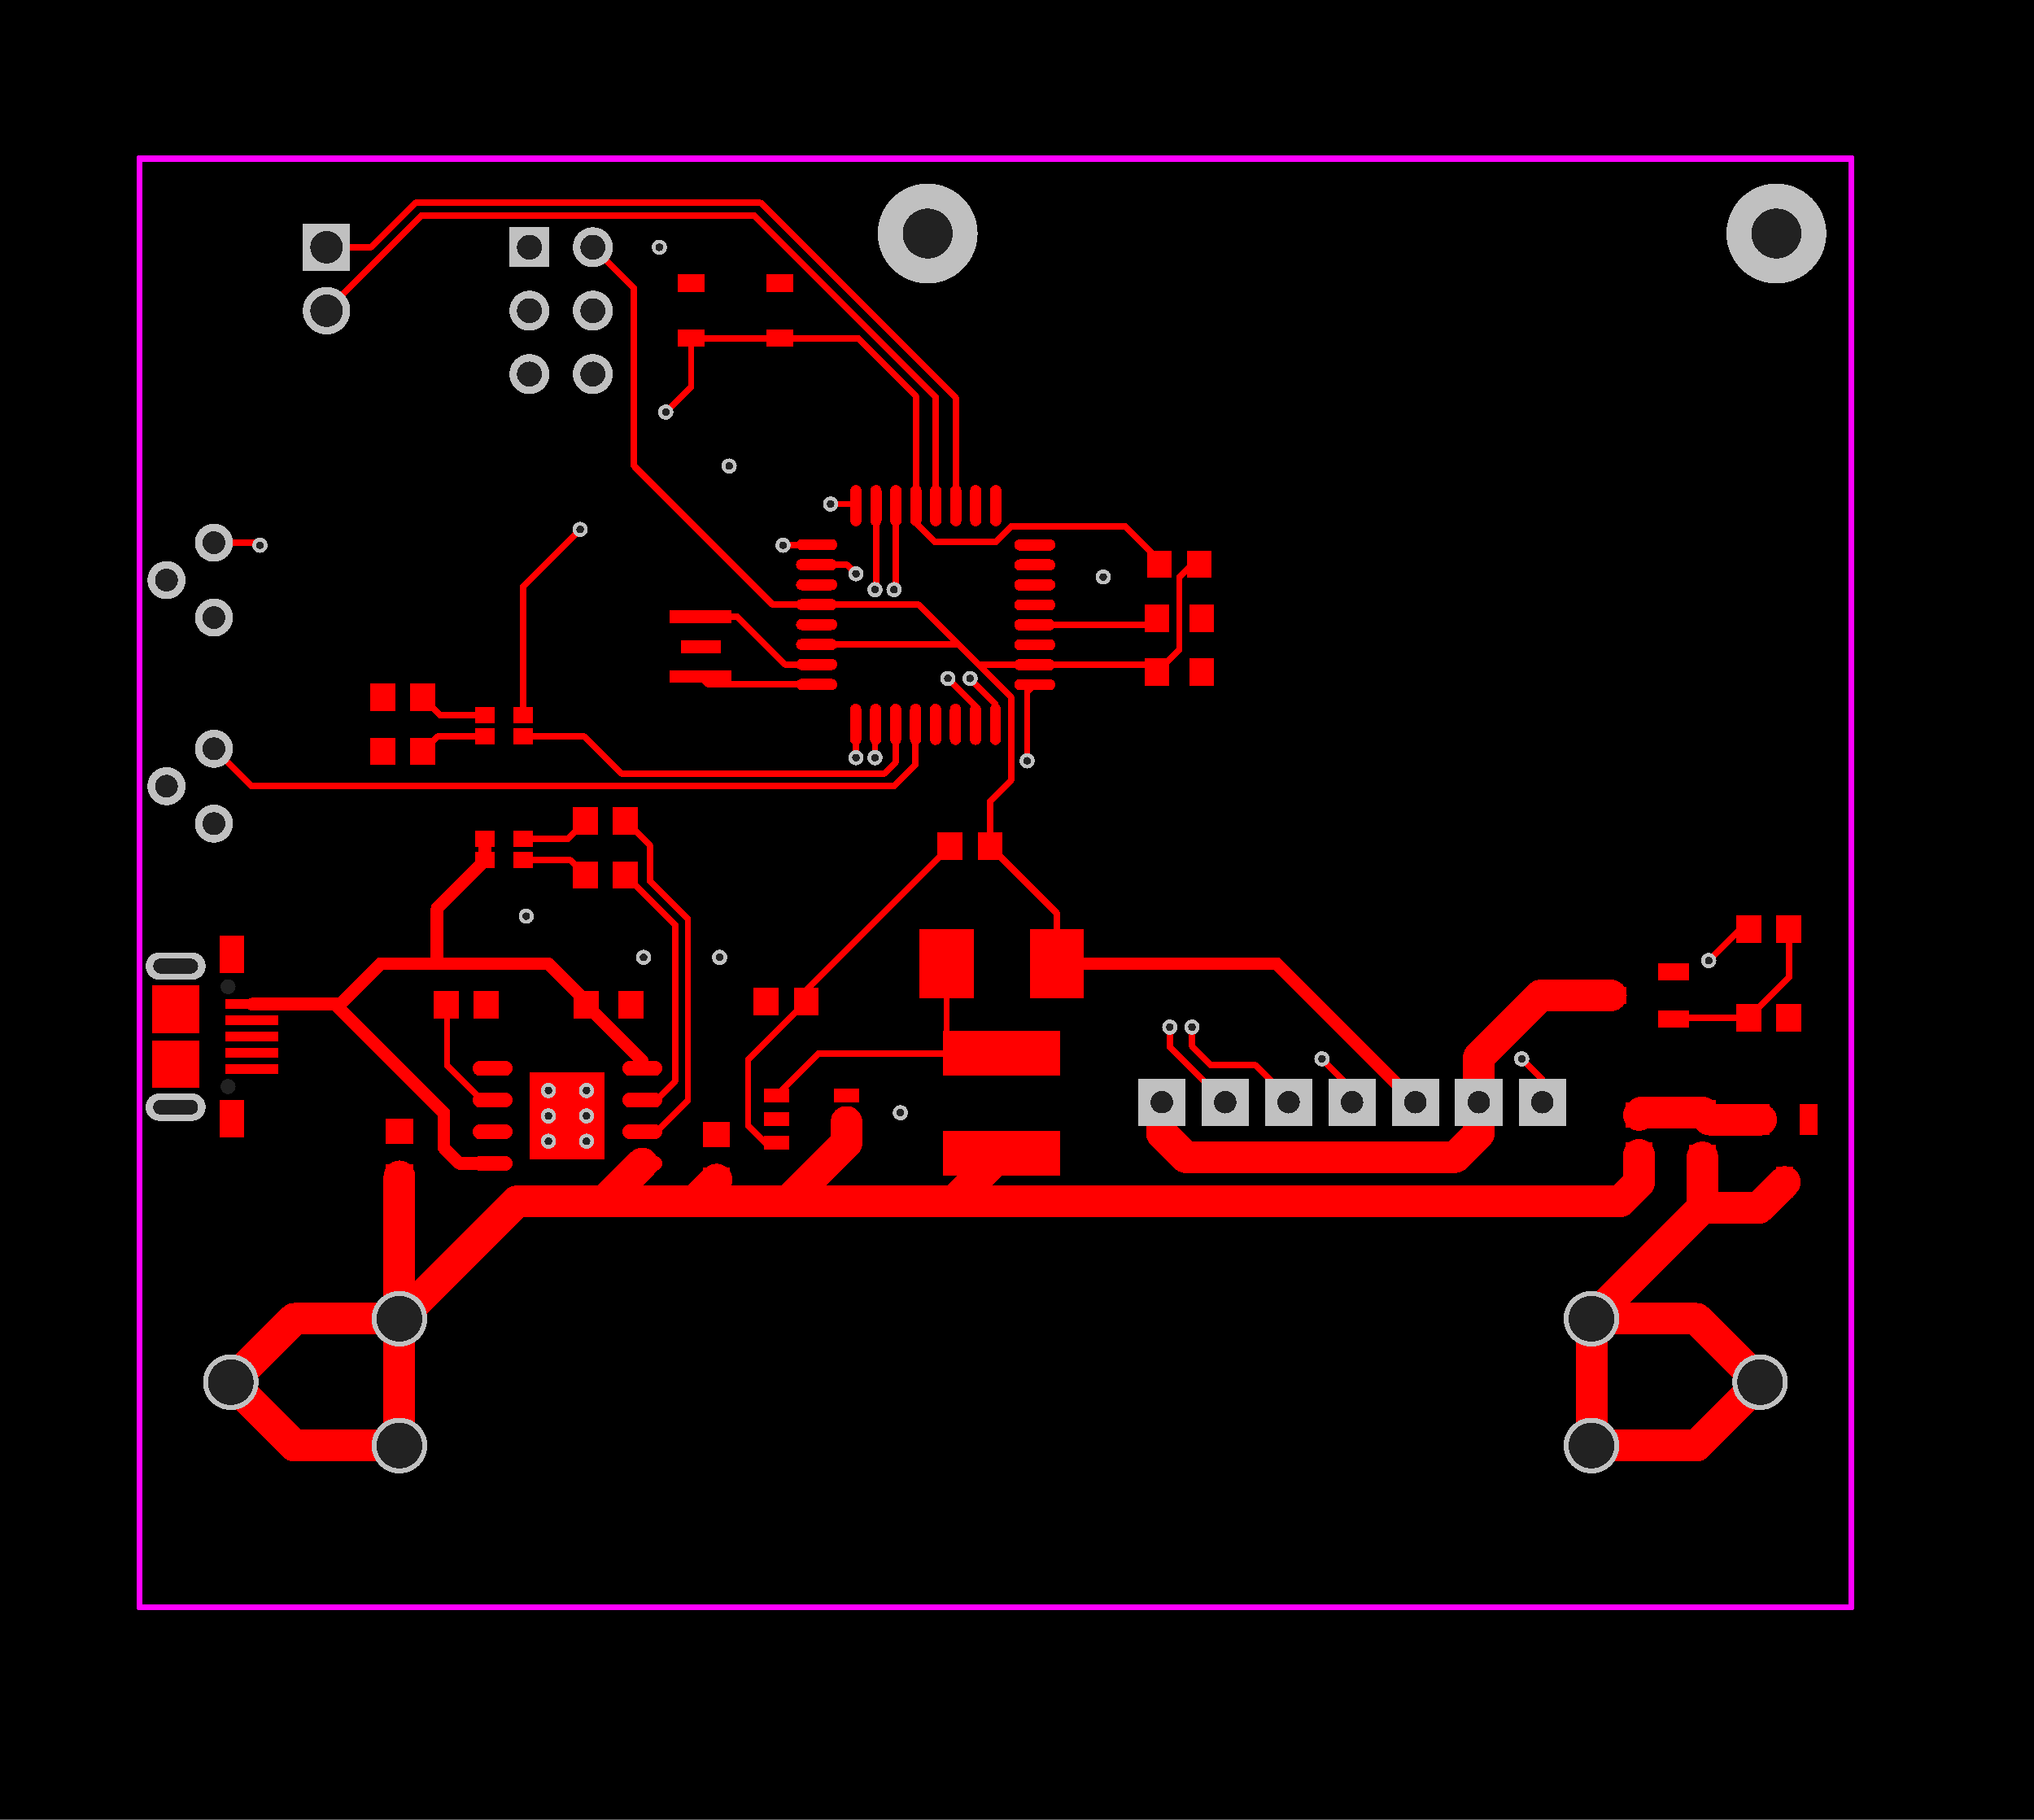 <svg xmlns="http://www.w3.org/2000/svg" xmlns:xlink="http://www.w3.org/1999/xlink" width="81.483mm" height="72.898mm" viewBox="3993 3185 320.8 287"><title></title><style type="text/css">
*[layerid="1"] {stroke:#FF0000;fill:#FF0000;}
*[layerid="2"] {stroke:#0000FF;fill:#0000FF;}
*[layerid="3"] {stroke:#FFCC00;fill:#FFCC00;}
*[layerid="4"] {stroke:#66CC33;fill:#66CC33;}
*[layerid="5"] {stroke:#808080;fill:#808080;}
*[layerid="6"] {stroke:#800000;fill:#800000;}
*[layerid="7"] {stroke:#800080;fill:#800080;stroke-opacity:0.7;fill-opacity:0.7;}
*[layerid="8"] {stroke:#AA00FF;fill:#AA00FF;stroke-opacity:0.7;fill-opacity:0.7;}
*[layerid="9"] {stroke:#6464FF;fill:#6464FF;}
*[layerid="10"] {stroke:#FF00FF;fill:#FF00FF;}
*[layerid="11"] {stroke:#C0C0C0;fill:#C0C0C0;}
*[layerid="12"] {stroke:#FFFFFF;fill:#FFFFFF;}
*[layerid="13"] {stroke:#33CC99;fill:#33CC99;}
*[layerid="14"] {stroke:#5555FF;fill:#5555FF;}
*[layerid="15"] {stroke:#F022F0;fill:#F022F0;}
*[layerid="19"] {stroke:#66CCFF;fill:#66CCFF;}
*[layerid="21"] {stroke:#999966;fill:#999966;}
*[layerid="22"] {stroke:#008000;fill:#008000;}
*[layerid="23"] {stroke:#00FF00;fill:#00FF00;}
*[layerid="24"] {stroke:#BC8E00;fill:#BC8E00;}
*[layerid="25"] {stroke:#70DBFA;fill:#70DBFA;}
*[layerid="26"] {stroke:#00CC66;fill:#00CC66;}
*[layerid="27"] {stroke:#9966FF;fill:#9966FF;}
*[layerid="28"] {stroke:#800080;fill:#800080;}
*[layerid="29"] {stroke:#008080;fill:#008080;}
*[layerid="30"] {stroke:#15935F;fill:#15935F;}
*[layerid="31"] {stroke:#000080;fill:#000080;}
*[layerid="32"] {stroke:#00B400;fill:#00B400;}
*[layerid="33"] {stroke:#2E4756;fill:#2E4756;}
*[layerid="34"] {stroke:#99842F;fill:#99842F;}
*[layerid="35"] {stroke:#FFFFAA;fill:#FFFFAA;}
*[layerid="36"] {stroke:#99842F;fill:#99842F;}
*[layerid="37"] {stroke:#2E4756;fill:#2E4756;}
*[layerid="38"] {stroke:#3535FF;fill:#3535FF;}
*[layerid="39"] {stroke:#8000BC;fill:#8000BC;}
*[layerid="40"] {stroke:#43AE5F;fill:#43AE5F;}
*[layerid="41"] {stroke:#C3ECCE;fill:#C3ECCE;}
*[layerid="42"] {stroke:#728978;fill:#728978;}
*[layerid="43"] {stroke:#39503F;fill:#39503F;}
*[layerid="44"] {stroke:#0C715D;fill:#0C715D;}
*[layerid="45"] {stroke:#5A8A80;fill:#5A8A80;}
*[layerid="46"] {stroke:#2B937E;fill:#2B937E;}
*[layerid="47"] {stroke:#23999D;fill:#23999D;}
*[layerid="48"] {stroke:#45B4E3;fill:#45B4E3;}
*[layerid="49"] {stroke:#215DA1;fill:#215DA1;}
*[layerid="50"] {stroke:#4564D7;fill:#4564D7;}
*[layerid="51"] {stroke:#6969E9;fill:#6969E9;}
*[layerid="52"] {stroke:#9069E9;fill:#9069E9;}
*[layerid="99"] {stroke:#00CCCC;fill:#00CCCC;}
*[layerid="100"] {stroke:#CC9999;fill:#CC9999;}
*[layerid="Hole"] {stroke:#222222;fill:#222222;}
*[layerid="DRCError"] {stroke:#FAD609;fill:#FAD609;}
*[fill="none"] {fill: none;}
*[stroke="none"] {stroke: none;}
path, polyline, polygon, line {stroke-linecap:round;}
g[c_partid="part_pad"][layerid="1"] ellipse:not([c_etype="pad_outer"]) {fill:#FF0000;}
g[c_partid="part_pad"][layerid="1"] polygon:not([c_etype="pad_outer"]) {fill:#FF0000;}
g[c_partid="part_pad"][layerid="1"] polyline:not([c_etype="pad_outer"]) {stroke:#FF0000;}
g[c_partid="part_pad"][layerid="2"] ellipse:not([c_etype="pad_outer"]) {fill:#0000FF;}
g[c_partid="part_pad"][layerid="2"] polygon:not([c_etype="pad_outer"]) {fill:#0000FF;}
g[c_partid="part_pad"][layerid="2"] polyline:not([c_etype="pad_outer"]) {stroke:#0000FF;}
g[c_partid="part_pad"][layerid="11"] ellipse:not([c_etype="pad_outer"]) {fill:#C0C0C0;}
g[c_partid="part_pad"][layerid="11"] polygon:not([c_etype="pad_outer"]) {fill:#C0C0C0;}
g[c_partid="part_pad"][layerid="11"] polyline:not([c_etype="pad_outer"]) {stroke:#C0C0C0;}
g[c_partid="part_pad"][layerid="11"] circle {fill:#222222;}
g[c_partid="part_pad"][layerid="11"] > polyline:nth-of-type(2) {stroke:#222222;}
g[c_partid="part_pad"][layerid="11"][c_shape="ELLIPSE"]  polyline:nth-last-of-type(1) {stroke:#222222;}
g[c_partid="part_pad"][layerid="11"][c_shape="RECT"]  polyline:nth-last-of-type(1) {stroke:#222222;}
g[c_partid="part_pad"][layerid="11"][c_shape="POLYGON"]  polyline:nth-last-of-type(1) {stroke:#222222;}
g[c_partid="part_via"] > * + circle, #gCurParts g[c_partid="part_via"] > * + circle {fill:#222222;}
g[c_partid="part_pad"] > polygon[c_etype="pad_outer"], #gCurParts g[c_partid="part_pad"] > polygon[c_etype="pad_outer"] {stroke-linejoin: miter;stroke-miterlimit: 100;}
g[c_partid="part_hole"] > circle {fill: #222222;}path, polyline, polygon {stroke-linejoin:round;}
rect, circle, ellipse, polyline, line, polygon, path {shape-rendering:crispEdges;}
</style>
<rect x="3993" y="3185" width="320.8" height="287" fill="#000000" stroke="none"/><polyline points="4069.47 3320.67 4069.47 3317.33" stroke-width="2"  stroke-linecap="round" fill="none" layerid="1" net="VUSB" id="gge130543" locked="0" /><polyline points="4143.74 3264.75 4143.74 3247.74 4113 3217 4058.5 3217 4051.5 3224 4044.5 3224" stroke-width="1"  stroke-linecap="round" fill="none" layerid="1" net="SDA" id="gge130512" locked="0" /><polyline points="4181 3347 4181 3350 4184 3353 4191 3353 4196.24 3358.24 4196.24 3358.839" stroke-width="1"  stroke-linecap="round" fill="none" layerid="1" net="D0RX" id="gge130489" locked="0" /><polyline points="4056 3370.544 4056 3393" stroke-width="5"  stroke-linecap="round" fill="none" layerid="1" net="BATT+" id="gge129653" locked="0" /><polyline points="4056 3393 4039.4 3393 4029.4 3403" stroke-width="5"  stroke-linecap="round" fill="none" layerid="1" net="BATT+" id="gge129654" locked="0" /><polyline points="4056 3413 4039.4 3413 4029.4 3403" stroke-width="5"  stroke-linecap="round" fill="none" layerid="1" net="BATT+" id="gge129656" locked="0" /><polyline points="4056 3393 4056 3413" stroke-width="5"  stroke-linecap="round" fill="none" layerid="1" net="BATT+" id="gge129657" locked="0" /><polyline points="4270.6 3403 4260.6 3393 4244 3393" stroke-width="5"  stroke-linecap="round" fill="none" layerid="1" net="BATT-" id="gge129680" locked="0" /><polyline points="4270.6 3403 4260.6 3413 4244 3413" stroke-width="5"  stroke-linecap="round" fill="none" layerid="1" net="BATT-" id="gge129682" locked="0" /><polyline points="4244 3413 4244 3393" stroke-width="5"  stroke-linecap="round" fill="none" layerid="1" net="BATT-" id="gge129683" locked="0" /><polyline points="4244 3393 4261.5 3375.5 4261.5 3367.544" stroke-width="5"  stroke-linecap="round" fill="none" layerid="1" net="BATT-" id="gge129684" locked="0" /><polyline points="4274.5 3371.42 4270.42 3375.5 4261.5 3375.5" stroke-width="5"  stroke-linecap="round" fill="none" layerid="1" net="BATT-" id="gge129687" locked="0" /><polyline points="4251.5 3360.851 4251.894 3360.456 4261.5 3360.456" stroke-width="5"  stroke-linecap="round" fill="none" layerid="1" net="U4_2" id="gge129692" locked="0" /><polyline points="4261.5 3360.456 4262.623 3361.58 4270.76 3361.58" stroke-width="5"  stroke-linecap="round" fill="none" layerid="1" net="U4_2" id="gge129694" locked="0" /><polyline points="4226.24 3358.839 4226.24 3351.76 4236 3342 4247.08 3342" stroke-width="5"  stroke-linecap="round" fill="none" layerid="1" net="SGND" id="gge129696" locked="0" /><polyline points="4176.24 3358.84 4176.24 3363.74 4180 3367.5 4222.5 3367.5 4226.24 3363.76 4226.24 3358.84" stroke-width="5"  stroke-linecap="round" fill="none" layerid="1" net="SGND" id="gge129703" locked="0" /><polyline points="4115 3374.5 4088.33 3374.48 4094.31 3368.5" stroke-width="5"  stroke-linecap="round" fill="none" layerid="1" net="BATT+" id="gge129717" locked="0" /><polyline points="4106 3371.044 4102.553 3374.491 4102.44 3374.491" stroke-width="5"  stroke-linecap="round" fill="none" layerid="1" net="BATT+" id="gge129726" locked="0" /><polyline points="4126.51 3365.24 4117.3 3374.5" stroke-width="5"  stroke-linecap="round" fill="none" layerid="1" net="BATT+" id="gge129729" locked="0" /><polyline points="4126.512 3365.24 4126.512 3361.951" stroke-width="5"  stroke-linecap="round" fill="none" layerid="1" net="BATT+" id="gge129732" locked="0" /><polyline points="4056 3393 4074.52 3374.48 4088.33 3374.48" stroke-width="5"  stroke-linecap="round" fill="none" layerid="1" net="BATT+" id="gge129733" locked="0" /><polyline points="4085.456 3343.5 4094.311 3352.354 4094.311 3353.5" stroke-width="2"  stroke-linecap="round" fill="none" layerid="1" net="VUSB" id="gge129770" locked="0" /><polyline points="4063.351 3343.5 4063.5 3343.649 4063.5 3353 4069 3358.5 4070.689 3358.5" stroke-width="1"  stroke-linecap="round" fill="none" layerid="1" net="U1_2" id="gge129772" locked="0" /><polyline points="4094.311 3358.5 4096.5 3358.5 4099.5 3355.5 4099.5 3330.85 4091.65 3323" stroke-width="1"  stroke-linecap="round" fill="none" layerid="1" net="U1_7" id="gge129776" locked="0" /><polyline points="4032.71 3343.38 4045.88 3343.38 4063 3360.5 4063 3366 4065.5 3368.5 4070.69 3368.5" stroke-width="2"  stroke-linecap="round" fill="none" layerid="1" net="VUSB" id="gge129737" locked="0" /><polyline points="4121.8 3289.8 4116.8 3289.8 4109.28 3282.28 4103.5 3282.28" stroke-width="1"  stroke-linecap="round" fill="none" layerid="1" net="U3_7" id="gge129825" locked="0" /><polyline points="4121.8 3292.95 4104.73 3292.95 4103.5 3291.72" stroke-width="1"  stroke-linecap="round" fill="none" layerid="1" net="U3_8" id="gge129827" locked="0" /><polyline points="4256.92 3345.74 4257.16 3345.5 4268.851 3345.5" stroke-width="1"  stroke-linecap="round" fill="none" layerid="1" net="Q1_1" id="gge129833" locked="0" /><polyline points="4268.851 3345.5 4275.149 3339.201 4275.149 3331.5" stroke-width="1"  stroke-linecap="round" fill="none" layerid="1" net="Q1_1" id="gge129834" locked="0" /><polyline points="4127.96 3299.25 4128 3299.29 4128 3304.5" stroke-width="1"  stroke-linecap="round" fill="none" layerid="1" net="D5" id="gge129848" locked="0" /><polyline points="4201.5 3352 4206.24 3356.74 4206.24 3358.839" stroke-width="1"  stroke-linecap="round" fill="none" layerid="1" net="D5" id="gge129852" locked="0" /><polyline points="4233 3352 4236.252 3355.252 4236.252 3358.839" stroke-width="1"  stroke-linecap="round" fill="none" layerid="1" net="D6" id="gge129864" locked="0" /><polyline points="4137.41 3299.25 4137.41 3305.59 4134 3309 4032.65 3309 4026.74 3303.09" stroke-width="1"  stroke-linecap="round" fill="none" layerid="1" net="D8" id="gge129843" locked="0" /><polyline points="4131.11 3299.25 4131 3299.36 4131 3304.5" stroke-width="1"  stroke-linecap="round" fill="none" layerid="1" net="D6" id="gge129860" locked="0" /><polyline points="4121.8 3270.91 4121.71 3271 4116.5 3271" stroke-width="1"  stroke-linecap="round" fill="none" layerid="1" net="D3" id="gge129869" locked="0" /><polyline points="4034 3271 4033.595 3270.595 4026.74 3270.595" stroke-width="1"  stroke-linecap="round" fill="none" layerid="1" net="D3" id="gge129873" locked="0" /><polyline points="4121.8 3286.65 4144.08 3286.58" stroke-width="1"  stroke-linecap="round" fill="none" layerid="1" net="+5V" id="gge129876" locked="0" /><polyline points="4156.2 3283.54 4174.417 3283.54 4175.457 3282.5" stroke-width="1"  stroke-linecap="round" fill="none" layerid="1" net="U3_20" id="gge129877" locked="0" /><polyline points="4156.2 3289.84 4174.297 3289.84 4175.457 3291" stroke-width="1"  stroke-linecap="round" fill="none" layerid="1" net="+5V" id="gge129879" locked="0" /><polyline points="4147.34 3289.84 4152.5 3295 4152.5 3308 4149.149 3311.351 4149.149 3318.5" stroke-width="1"  stroke-linecap="round" fill="none" layerid="1" net="+5V" id="gge129886" locked="0" /><polyline points="4115.488 3357.76 4122.122 3351.126 4145.5 3351.126" stroke-width="1"  stroke-linecap="round" fill="none" layerid="1" net="VSW" id="gge129890" locked="0" /><polyline points="4115.488 3365.24 4113.74 3365.24 4111 3362.5 4111 3352.149 4120.149 3343" stroke-width="1"  stroke-linecap="round" fill="none" layerid="1" net="U5_3" id="gge129892" locked="0" /><polyline points="4145.5 3351.126 4142.3 3347.926 4142.3 3337" stroke-width="1"  stroke-linecap="round" fill="none" layerid="1" net="VSW" id="gge129893" locked="0" /><polyline points="4120.149 3343 4120.149 3341.201 4142.85 3318.5" stroke-width="1"  stroke-linecap="round" fill="none" layerid="1" net="U5_3" id="gge129895" locked="0" /><polyline points="4186.24 3358.839 4177.5 3350.099 4177.5 3347" stroke-width="1"  stroke-linecap="round" fill="none" layerid="1" net="D1TX" id="gge129896" locked="0" /><polyline points="4131 3278 4131.15 3277.85 4131.15 3264.75" stroke-width="1"  stroke-linecap="round" fill="none" layerid="1" net="D1TX" id="gge129905" locked="0" /><polyline points="4134 3278 4134.3 3277.7 4134.3 3264.75" stroke-width="1"  stroke-linecap="round" fill="none" layerid="1" net="D0RX" id="gge129910" locked="0" /><polyline points="4159.7 3337 4194.401 3337 4216.24 3358.839" stroke-width="2"  stroke-linecap="round" fill="none" layerid="1" net="+5V" id="gge129920" locked="0" /><polyline points="4149.149 3318.5 4159.7 3329.051 4159.7 3337" stroke-width="1"  stroke-linecap="round" fill="none" layerid="1" net="+5V" id="gge129921" locked="0" /><polyline points="4102.012 3238.331 4115.988 3238.331" stroke-width="1"  stroke-linecap="round" fill="none" layerid="1" net="RESET" id="gge129930" locked="0" /><polyline points="4137.45 3264.75 4137.45 3267.45 4140.5 3270.5 4150 3270.5 4152.5 3268 4170.5 3268 4175.851 3273.351 4175.851 3274" stroke-width="1"  stroke-linecap="round" fill="none" layerid="1" net="RESET" id="gge129936" locked="0" /><polyline points="4121.8 3274.06 4126.56 3274.06 4128 3275.5" stroke-width="1"  stroke-linecap="round" fill="none" layerid="1" net="D4" id="gge129938" locked="0" /><polyline points="4146.85 3299.25 4146.85 3296.35 4142.5 3292" stroke-width="1"  stroke-linecap="round" fill="none" layerid="1" net="MOSI" id="gge129955" locked="0" /><polyline points="4150 3299.25 4150 3296 4146 3292" stroke-width="1"  stroke-linecap="round" fill="none" layerid="1" net="MISO" id="gge129959" locked="0" /><polyline points="4156.2 3292.99 4155 3294.19 4155 3305" stroke-width="1"  stroke-linecap="round" fill="none" layerid="1" net="SCK" id="gge129963" locked="0" /><polyline points="4121.8 3280.36 4137.86 3280.36 4147.34 3289.84 4156.2 3289.84" stroke-width="1"  stroke-linecap="round" fill="none" layerid="1" net="+5V" id="gge129875" locked="0" /><polyline points="4262.5 3336.5 4267.5 3331.5 4268.85 3331.5" stroke-width="1"  stroke-linecap="round" fill="none" layerid="1" net="D4" id="gge129975" locked="0" /><polyline points="4140.59 3264.75 4140.59 3247.59 4112 3219 4059.5 3219 4044.5 3234" stroke-width="1"  stroke-linecap="round" fill="none" layerid="1" net="SCL" id="gge129970" locked="0" /><polyline points="4115.99 3238.33 4128.33 3238.33 4137.45 3247.45 4137.45 3264.75" stroke-width="1"  stroke-linecap="round" fill="none" layerid="1" net="RESET" id="gge129979" locked="0" /><polyline points="4121.8 3280.36 4114.86 3280.36 4093 3258.5 4093 3230.5 4086.5 3224" stroke-width="1"  stroke-linecap="round" fill="none" layerid="1" net="+5V" id="gge129954" locked="0" /><polyline points="4098 3250 4102.012 3245.988 4102.012 3238.331" stroke-width="1"  stroke-linecap="round" fill="none" layerid="1" net="RESET" id="gge129983" locked="0" /><polyline points="4137.87 3374.5 4115 3374.5" stroke-width="5"  stroke-linecap="round" fill="none" layerid="1" net="BATT+" id="gge129672" locked="0" /><polyline points="4137.874 3374.5 4248.5 3374.5 4251.5 3371.5 4251.5 3367.15" stroke-width="5"  stroke-linecap="round" fill="none" layerid="1" net="BATT+" id="gge129710" locked="0" /><polyline points="4151 3366.87 4143.47 3374.5" stroke-width="5"  stroke-linecap="round" fill="none" layerid="1" net="BATT+" id="gge130115" locked="0" /><polyline points="4134.26 3298.75 4134.26 3305.24 4132.5 3307 4091 3307 4085.173 3301.173 4075.529 3301.173" stroke-width="1"  stroke-linecap="round" fill="none" layerid="1" net="D7" id="gge130294" locked="0" /><polyline points="4085.46 3343.5 4085.46 3342.96 4079.5 3337 4053 3337 4046.62 3343.38 4045.88 3343.38" stroke-width="2"  stroke-linecap="round" fill="none" layerid="1" net="VUSB" id="gge129800" locked="0" /><polyline points="4069.469 3320.673 4061.942 3328.2 4061.942 3337" stroke-width="2"  stroke-linecap="round" fill="none" layerid="1" net="VUSB" id="gge130303" locked="0" /><polyline points="4069.472 3317.327 4069.472 3317.177 4069.468 3317.173" stroke-width="2"  stroke-linecap="round" fill="none" layerid="1" net="VUSB" id="gge130302" locked="0" /><polyline points="4085.351 3314.5 4082.524 3317.327 4075.532 3317.327" stroke-width="1"  stroke-linecap="round" fill="none" layerid="1" net="R4_2" id="gge130306" locked="0" /><polyline points="4085.351 3323 4083.024 3320.673 4075.532 3320.673" stroke-width="1"  stroke-linecap="round" fill="none" layerid="1" net="R3_2" id="gge130308" locked="0" /><polyline points="4175.457 3291 4179 3287.457 4179 3276 4181 3274 4182.15 3274" stroke-width="1"  stroke-linecap="round" fill="none" layerid="1" net="+5V" id="gge129934" locked="0" /><polyline points="4128 3264.75 4127.75 3264.5 4124 3264.5" stroke-width="1"  stroke-linecap="round" fill="none" layerid="1" net="PWR" id="gge130346" locked="0" /><polyline points="4084.5 3268.5 4075.532 3277.468 4075.532 3297.827" stroke-width="1"  stroke-linecap="round" fill="none" layerid="1" net="PWR" id="gge130350" locked="0" /><polyline points="4094.31 3363.5 4096.5 3363.5 4101.5 3358.5 4101.5 3330 4095.5 3324 4095.5 3318.35 4091.65 3314.5" stroke-width="1"  stroke-linecap="round" fill="none" layerid="1" net="U1_6" id="gge130376" locked="0" /><polyline points="4059.65 3295 4062.477 3297.827 4069.468 3297.827" stroke-width="1"  stroke-linecap="round" fill="none" layerid="1" net="LED1_4" id="gge130401" locked="0" /><polyline points="4059.649 3303.5 4061.976 3301.173 4069.468 3301.173" stroke-width="1"  stroke-linecap="round" fill="none" layerid="1" net="R11_2" id="gge130403" locked="0" /><g c_partid="part_pad" c_etype="pinpart" c_origin="4069.465,3297.83" layerid="1" number="4" net="LED1_4" plated ="Y"  id="gge130456" locked="0" c_rotation="0" c_width="3.15" c_height="2.559" title="LED1_4" c_shape="RECT" pasteexpansion="0" solderexpansion="0.4"><polygon  c_etype="pad_shell" points="4067.89 3296.55 4071.039 3296.55 4071.039 3299.11 4067.89 3299.11" layerid="1" stroke-width="0" /><circle c_etype="pad_hole" cx="4069.465" cy="3297.83" r="0" layerid="1" stroke-width="0"/></g><g c_partid="part_pad" c_etype="pinpart" c_origin="4075.528,3297.83" layerid="1" number="2" net="PWR" plated ="Y"  id="gge130461" locked="0" c_rotation="0" c_width="3.15" c_height="2.559" title="PWR" c_shape="RECT" pasteexpansion="0" solderexpansion="0.4"><polygon  c_etype="pad_shell" points="4073.953 3296.55 4077.102 3296.55 4077.102 3299.11 4073.953 3299.11" layerid="1" stroke-width="0" /><circle c_etype="pad_hole" cx="4075.528" cy="3297.83" r="0" layerid="1" stroke-width="0"/></g><g c_partid="part_pad" c_etype="pinpart" c_origin="4075.525,3301.176" layerid="1" number="1" net="D7" plated ="Y"  id="gge130466" locked="0" c_rotation="0" c_width="3.15" c_height="2.559" title="D7" c_shape="RECT" pasteexpansion="0" solderexpansion="0.4"><polygon  c_etype="pad_shell" points="4073.95 3299.896 4077.1 3299.896 4077.1 3302.456 4073.95 3302.456" layerid="1" stroke-width="0" /><circle c_etype="pad_hole" cx="4075.525" cy="3301.176" r="0" layerid="1" stroke-width="0"/></g><g c_partid="part_pad" c_etype="pinpart" c_origin="4069.465,3301.176" layerid="1" number="3" net="R11_2" plated ="Y"  id="gge130471" locked="0" c_rotation="0" c_width="3.15" c_height="2.559" title="R11_2" c_shape="RECT" pasteexpansion="0" solderexpansion="0.4"><polygon  c_etype="pad_shell" points="4067.89 3299.896 4071.04 3299.896 4071.04 3302.456 4067.89 3302.456" layerid="1" stroke-width="0" /><circle c_etype="pad_hole" cx="4069.465" cy="3301.176" r="0" layerid="1" stroke-width="0"/></g><g c_partid="part_pad" c_etype="pinpart" c_origin="4075.532,3320.673" layerid="1" number="4" net="R3_2" plated ="Y"  id="gge130263" locked="0" c_rotation="180" c_width="3.15" c_height="2.559" title="R3_2" c_shape="RECT" pasteexpansion="0" solderexpansion="0.4"><polygon  c_etype="pad_shell" points="4077.107 3321.952 4073.957 3321.952 4073.957 3319.394 4077.107 3319.394" layerid="1" stroke-width="0" /><circle c_etype="pad_hole" cx="4075.532" cy="3320.673" r="0" layerid="1" stroke-width="0"/></g><g c_partid="part_pad" c_etype="pinpart" c_origin="4069.469,3320.673" layerid="1" number="2" net="VUSB" plated ="Y"  id="gge130268" locked="0" c_rotation="180" c_width="3.15" c_height="2.559" title="VUSB" c_shape="RECT" pasteexpansion="0" solderexpansion="0.4"><polygon  c_etype="pad_shell" points="4071.044 3321.952 4067.894 3321.952 4067.894 3319.394 4071.044 3319.394" layerid="1" stroke-width="0" /><circle c_etype="pad_hole" cx="4069.468" cy="3320.673" r="0" layerid="1" stroke-width="0"/></g><g c_partid="part_pad" c_etype="pinpart" c_origin="4069.471,3317.327" layerid="1" number="1" net="VUSB" plated ="Y"  id="gge130273" locked="0" c_rotation="180" c_width="3.15" c_height="2.559" title="VUSB" c_shape="RECT" pasteexpansion="0" solderexpansion="0.4"><polygon  c_etype="pad_shell" points="4071.046 3318.607 4067.896 3318.607 4067.896 3316.047 4071.046 3316.047" layerid="1" stroke-width="0" /><circle c_etype="pad_hole" cx="4069.472" cy="3317.327" r="0" layerid="1" stroke-width="0"/></g><g c_partid="part_pad" c_etype="pinpart" c_origin="4075.532,3317.327" layerid="1" number="3" net="R4_2" plated ="Y"  id="gge130278" locked="0" c_rotation="180" c_width="3.15" c_height="2.559" title="R4_2" c_shape="RECT" pasteexpansion="0" solderexpansion="0.4"><polygon  c_etype="pad_shell" points="4077.106 3318.607 4073.956 3318.607 4073.956 3316.047 4077.106 3316.047" layerid="1" stroke-width="0" /><circle c_etype="pad_hole" cx="4075.532" cy="3317.327" r="0" layerid="1" stroke-width="0"/></g><g c_partid="part_pad" c_etype="pinpart" c_origin="4032.712,3343.378" layerid="1" number="1" net="VUSB" plated ="Y"  id="gge128279" locked="0" c_rotation="270" c_width="1.575" c_height="8.268" title="VUSB" c_shape="RECT" pasteexpansion="0" solderexpansion="0.4"><polygon  c_etype="pad_shell" points="4036.846 3342.591 4036.846 3344.165 4028.578 3344.165 4028.578 3342.591" layerid="1" stroke-width="0" /><circle c_etype="pad_hole" cx="4032.712" cy="3343.378" r="0" layerid="1" stroke-width="0"/></g><g c_partid="part_pad" c_etype="pinpart" c_origin="4032.712,3345.937" layerid="1" number="2" net="" plated ="Y"  id="gge128284" locked="0" c_rotation="270" c_width="1.575" c_height="8.268" title="" c_shape="RECT" pasteexpansion="0" solderexpansion="0.4"><polygon  c_etype="pad_shell" points="4036.846 3345.15 4036.846 3346.724 4028.578 3346.724 4028.578 3345.15" layerid="1" stroke-width="0" /><circle c_etype="pad_hole" cx="4032.712" cy="3345.937" r="0" layerid="1" stroke-width="0"/></g><g c_partid="part_pad" c_etype="pinpart" c_origin="4032.712,3348.496" layerid="1" number="3" net="" plated ="Y"  id="gge128289" locked="0" c_rotation="270" c_width="1.575" c_height="8.268" title="" c_shape="RECT" pasteexpansion="0" solderexpansion="0.4"><polygon  c_etype="pad_shell" points="4036.846 3347.709 4036.846 3349.283 4028.578 3349.283 4028.578 3347.709" layerid="1" stroke-width="0" /><circle c_etype="pad_hole" cx="4032.712" cy="3348.496" r="0" layerid="1" stroke-width="0"/></g><g c_partid="part_pad" c_etype="pinpart" c_origin="4032.712,3351.055" layerid="1" number="4" net="" plated ="Y"  id="gge128294" locked="0" c_rotation="270" c_width="1.575" c_height="8.268" title="" c_shape="RECT" pasteexpansion="0" solderexpansion="0.4"><polygon  c_etype="pad_shell" points="4036.846 3350.268 4036.846 3351.842 4028.578 3351.842 4028.578 3350.268" layerid="1" stroke-width="0" /><circle c_etype="pad_hole" cx="4032.712" cy="3351.055" r="0" layerid="1" stroke-width="0"/></g><g c_partid="part_pad" c_etype="pinpart" c_origin="4032.712,3353.614" layerid="1" number="5" net="GND" plated ="Y"  id="gge128299" locked="0" c_rotation="270" c_width="1.575" c_height="8.268" title="GND" c_shape="RECT" pasteexpansion="0" solderexpansion="0.4"><polygon  c_etype="pad_shell" points="4036.846 3352.827 4036.846 3354.401 4028.578 3354.401 4028.578 3352.827" layerid="1" stroke-width="0" /><circle c_etype="pad_hole" cx="4032.712" cy="3353.614" r="0" layerid="1" stroke-width="0"/></g><g c_partid="part_pad" c_etype="pinpart" c_origin="4029.562,3335.504" layerid="1" number="6" net="GND" plated ="Y"  id="gge128304" locked="0" c_rotation="270" c_width="5.905" c_height="3.937" title="GND" c_shape="RECT" pasteexpansion="0" solderexpansion="0.4"><polygon  c_etype="pad_shell" points="4031.53 3332.551 4031.53 3338.457 4027.593 3338.457 4027.593 3332.551" layerid="1" stroke-width="0" /><circle c_etype="pad_hole" cx="4029.562" cy="3335.504" r="0" layerid="1" stroke-width="0"/></g><g c_partid="part_pad" c_etype="pinpart" c_origin="4029.562,3361.488" layerid="1" number="6" net="GND" plated ="Y"  id="gge128309" locked="0" c_rotation="270" c_width="5.905" c_height="3.937" title="GND" c_shape="RECT" pasteexpansion="0" solderexpansion="0.4"><polygon  c_etype="pad_shell" points="4031.53 3358.535 4031.53 3364.441 4027.593 3364.441 4027.593 3358.535" layerid="1" stroke-width="0" /><circle c_etype="pad_hole" cx="4029.562" cy="3361.488" r="0" layerid="1" stroke-width="0"/></g><g c_partid="part_pad" c_etype="pinpart" c_origin="4020.704,3344.165" layerid="1" number="6" net="GND" plated ="Y"  id="gge128314" locked="0" c_rotation="270" c_width="7.48" c_height="7.48" title="GND" c_shape="RECT" pasteexpansion="0" solderexpansion="0.4"><polygon  c_etype="pad_shell" points="4024.444 3340.425 4024.444 3347.905 4016.964 3347.905 4016.964 3340.425" layerid="1" stroke-width="0" /><circle c_etype="pad_hole" cx="4020.704" cy="3344.165" r="0" layerid="1" stroke-width="0"/></g><g c_partid="part_pad" c_etype="pinpart" c_origin="4020.704,3352.827" layerid="1" number="6" net="GND" plated ="Y"  id="gge128319" locked="0" c_rotation="270" c_width="7.48" c_height="7.48" title="GND" c_shape="RECT" pasteexpansion="0" solderexpansion="0.4"><polygon  c_etype="pad_shell" points="4024.444 3349.086 4024.444 3356.567 4016.964 3356.567 4016.964 3349.086" layerid="1" stroke-width="0" /><circle c_etype="pad_hole" cx="4020.704" cy="3352.827" r="0" layerid="1" stroke-width="0"/></g><g c_partid="part_pad" c_etype="pinpart" c_origin="4094.311,3368.5" layerid="1" number="5" net="BATT+" plated ="Y"  id="gge128346" locked="0" c_rotation="90" c_width="2.362" c_height="6.299" title="BATT+" c_shape="OVAL" pasteexpansion="0" solderexpansion="0.4"><polyline  c_etype="pad_shell" points="4092.343 3368.5 4096.279 3368.5" layerid="1" stroke-width="2.362" /><circle c_etype="pad_hole" cx="4094.311" cy="3368.5" r="0" layerid="1" stroke-width="0"/></g><g c_partid="part_pad" c_etype="pinpart" c_origin="4094.311,3363.5" layerid="1" number="6" net="U1_6" plated ="Y"  id="gge128351" locked="0" c_rotation="90" c_width="2.362" c_height="6.299" title="U1_6" c_shape="OVAL" pasteexpansion="0" solderexpansion="0.4"><polyline  c_etype="pad_shell" points="4092.343 3363.5 4096.279 3363.5" layerid="1" stroke-width="2.362" /><circle c_etype="pad_hole" cx="4094.311" cy="3363.5" r="0" layerid="1" stroke-width="0"/></g><g c_partid="part_pad" c_etype="pinpart" c_origin="4094.311,3358.5" layerid="1" number="7" net="U1_7" plated ="Y"  id="gge128356" locked="0" c_rotation="90" c_width="2.362" c_height="6.299" title="U1_7" c_shape="OVAL" pasteexpansion="0" solderexpansion="0.4"><polyline  c_etype="pad_shell" points="4092.343 3358.5 4096.279 3358.5" layerid="1" stroke-width="2.362" /><circle c_etype="pad_hole" cx="4094.311" cy="3358.5" r="0" layerid="1" stroke-width="0"/></g><g c_partid="part_pad" c_etype="pinpart" c_origin="4094.311,3353.5" layerid="1" number="8" net="VUSB" plated ="Y"  id="gge128361" locked="0" c_rotation="90" c_width="2.362" c_height="6.299" title="VUSB" c_shape="OVAL" pasteexpansion="0" solderexpansion="0.4"><polyline  c_etype="pad_shell" points="4092.343 3353.5 4096.279 3353.5" layerid="1" stroke-width="2.362" /><circle c_etype="pad_hole" cx="4094.311" cy="3353.5" r="0" layerid="1" stroke-width="0"/></g><g c_partid="part_pad" c_etype="pinpart" c_origin="4070.689,3368.5" layerid="1" number="4" net="VUSB" plated ="Y"  id="gge128366" locked="0" c_rotation="90" c_width="2.362" c_height="6.299" title="VUSB" c_shape="OVAL" pasteexpansion="0" solderexpansion="0.4"><polyline  c_etype="pad_shell" points="4068.72 3368.5 4072.657 3368.5" layerid="1" stroke-width="2.362" /><circle c_etype="pad_hole" cx="4070.689" cy="3368.5" r="0" layerid="1" stroke-width="0"/></g><g c_partid="part_pad" c_etype="pinpart" c_origin="4070.689,3363.5" layerid="1" number="3" net="GND" plated ="Y"  id="gge128371" locked="0" c_rotation="90" c_width="2.362" c_height="6.299" title="GND" c_shape="OVAL" pasteexpansion="0" solderexpansion="0.4"><polyline  c_etype="pad_shell" points="4068.72 3363.5 4072.657 3363.5" layerid="1" stroke-width="2.362" /><circle c_etype="pad_hole" cx="4070.689" cy="3363.5" r="0" layerid="1" stroke-width="0"/></g><g c_partid="part_pad" c_etype="pinpart" c_origin="4070.689,3358.5" layerid="1" number="2" net="U1_2" plated ="Y"  id="gge128376" locked="0" c_rotation="90" c_width="2.362" c_height="6.299" title="U1_2" c_shape="OVAL" pasteexpansion="0" solderexpansion="0.4"><polyline  c_etype="pad_shell" points="4068.72 3358.5 4072.657 3358.5" layerid="1" stroke-width="2.362" /><circle c_etype="pad_hole" cx="4070.689" cy="3358.5" r="0" layerid="1" stroke-width="0"/></g><g c_partid="part_pad" c_etype="pinpart" c_origin="4070.689,3353.5" layerid="1" number="1" net="GND" plated ="Y"  id="gge128381" locked="0" c_rotation="90" c_width="2.362" c_height="6.299" title="GND" c_shape="OVAL" pasteexpansion="0" solderexpansion="0.4"><polyline  c_etype="pad_shell" points="4068.72 3353.5 4072.657 3353.5" layerid="1" stroke-width="2.362" /><circle c_etype="pad_hole" cx="4070.689" cy="3353.5" r="0" layerid="1" stroke-width="0"/></g><g c_partid="part_pad" c_etype="pinpart" c_origin="4082.5,3361" layerid="1" number="9" net="GND" plated ="Y"  id="gge128386" locked="0" c_rotation="90" c_width="13.779" c_height="11.811" title="GND" c_shape="RECT" pasteexpansion="0" solderexpansion="0.4"><polygon  c_etype="pad_shell" points="4076.595 3367.89 4076.595 3354.11 4088.405 3354.11 4088.405 3367.89" layerid="1" stroke-width="0" /><circle c_etype="pad_hole" cx="4082.5" cy="3361" r="0" layerid="1" stroke-width="0"/></g><g c_partid="part_pad" c_etype="pinpart" c_origin="4115.488,3365.24" layerid="1" number="3" net="U5_3" plated ="Y"  id="gge128399" locked="0" c_rotation="0" c_width="3.937" c_height="2.165" title="U5_3" c_shape="RECT" pasteexpansion="0" solderexpansion="0.4"><polygon  c_etype="pad_shell" points="4113.52 3364.157 4117.457 3364.157 4117.457 3366.323 4113.52 3366.323" layerid="1" stroke-width="0" /><circle c_etype="pad_hole" cx="4115.488" cy="3365.24" r="0" layerid="1" stroke-width="0"/></g><g c_partid="part_pad" c_etype="pinpart" c_origin="4115.488,3361.5" layerid="1" number="2" net="GND" plated ="Y"  id="gge128404" locked="0" c_rotation="0" c_width="3.937" c_height="2.165" title="GND" c_shape="RECT" pasteexpansion="0" solderexpansion="0.4"><polygon  c_etype="pad_shell" points="4113.52 3360.417 4117.457 3360.417 4117.457 3362.583 4113.52 3362.583" layerid="1" stroke-width="0" /><circle c_etype="pad_hole" cx="4115.488" cy="3361.5" r="0" layerid="1" stroke-width="0"/></g><g c_partid="part_pad" c_etype="pinpart" c_origin="4115.488,3357.76" layerid="1" number="1" net="VSW" plated ="Y"  id="gge128409" locked="0" c_rotation="0" c_width="3.937" c_height="2.165" title="VSW" c_shape="RECT" pasteexpansion="0" solderexpansion="0.4"><polygon  c_etype="pad_shell" points="4113.52 3356.677 4117.457 3356.677 4117.457 3358.843 4113.52 3358.843" layerid="1" stroke-width="0" /><circle c_etype="pad_hole" cx="4115.488" cy="3357.76" r="0" layerid="1" stroke-width="0"/></g><g c_partid="part_pad" c_etype="pinpart" c_origin="4126.512,3357.76" layerid="1" number="6" net="" plated ="Y"  id="gge128414" locked="0" c_rotation="0" c_width="3.937" c_height="2.165" title="" c_shape="RECT" pasteexpansion="0" solderexpansion="0.4"><polygon  c_etype="pad_shell" points="4124.543 3356.677 4128.48 3356.677 4128.48 3358.843 4124.543 3358.843" layerid="1" stroke-width="0" /><circle c_etype="pad_hole" cx="4126.512" cy="3357.76" r="0" layerid="1" stroke-width="0"/></g><g c_partid="part_pad" c_etype="pinpart" c_origin="4126.512,3361.5" layerid="1" number="5" net="BATT+" plated ="Y"  id="gge128419" locked="0" c_rotation="0" c_width="3.937" c_height="2.165" title="BATT+" c_shape="RECT" pasteexpansion="0" solderexpansion="0.4"><polygon  c_etype="pad_shell" points="4124.543 3360.417 4128.48 3360.417 4128.48 3362.583 4124.543 3362.583" layerid="1" stroke-width="0" /><circle c_etype="pad_hole" cx="4126.512" cy="3361.5" r="0" layerid="1" stroke-width="0"/></g><g c_partid="part_pad" c_etype="pinpart" c_origin="4126.512,3365.24" layerid="1" number="4" net="BATT+" plated ="Y"  id="gge128424" locked="0" c_rotation="0" c_width="3.937" c_height="2.165" title="BATT+" c_shape="RECT" pasteexpansion="0" solderexpansion="0.4"><polygon  c_etype="pad_shell" points="4124.543 3364.157 4128.48 3364.157 4128.48 3366.323 4124.543 3366.323" layerid="1" stroke-width="0" /><circle c_etype="pad_hole" cx="4126.512" cy="3365.24" r="0" layerid="1" stroke-width="0"/></g><g c_partid="part_pad" c_etype="pinpart" c_origin="4149.15,3318.5" layerid="1" number="2" net="+5V" plated ="Y"  id="gge128824" locked="0" c_rotation="0" c_width="3.937" c_height="4.331" title="+5V" c_shape="RECT" pasteexpansion="0" solderexpansion="0.4"><polygon  c_etype="pad_shell" points="4147.181 3316.335 4151.118 3316.335 4151.118 3320.665 4147.181 3320.665" layerid="1" stroke-width="0" /><circle c_etype="pad_hole" cx="4149.15" cy="3318.5" r="0" layerid="1" stroke-width="0"/></g><g c_partid="part_pad" c_etype="pinpart" c_origin="4142.851,3318.5" layerid="1" number="1" net="U5_3" plated ="Y"  id="gge128829" locked="0" c_rotation="0" c_width="3.937" c_height="4.331" title="U5_3" c_shape="RECT" pasteexpansion="0" solderexpansion="0.4"><polygon  c_etype="pad_shell" points="4140.882 3316.335 4144.819 3316.335 4144.819 3320.665 4140.882 3320.665" layerid="1" stroke-width="0" /><circle c_etype="pad_hole" cx="4142.851" cy="3318.5" r="0" layerid="1" stroke-width="0"/></g><g c_partid="part_pad" c_etype="pinpart" c_origin="4085.35,3314.5" layerid="1" number="2" net="R4_2" plated ="Y"  id="gge128845" locked="0" c_rotation="180" c_width="3.937" c_height="4.331" title="R4_2" c_shape="RECT" pasteexpansion="0" solderexpansion="0.4"><polygon  c_etype="pad_shell" points="4087.319 3316.665 4083.382 3316.665 4083.382 3312.335 4087.319 3312.335" layerid="1" stroke-width="0" /><circle c_etype="pad_hole" cx="4085.351" cy="3314.5" r="0" layerid="1" stroke-width="0"/></g><g c_partid="part_pad" c_etype="pinpart" c_origin="4091.649,3314.5" layerid="1" number="1" net="U1_6" plated ="Y"  id="gge128850" locked="0" c_rotation="180" c_width="3.937" c_height="4.331" title="U1_6" c_shape="RECT" pasteexpansion="0" solderexpansion="0.4"><polygon  c_etype="pad_shell" points="4093.618 3316.665 4089.681 3316.665 4089.681 3312.335 4093.618 3312.335" layerid="1" stroke-width="0" /><circle c_etype="pad_hole" cx="4091.649" cy="3314.5" r="0" layerid="1" stroke-width="0"/></g><g c_partid="part_pad" c_etype="pinpart" c_origin="4085.35,3323" layerid="1" number="2" net="R3_2" plated ="Y"  id="gge128866" locked="0" c_rotation="180" c_width="3.937" c_height="4.331" title="R3_2" c_shape="RECT" pasteexpansion="0" solderexpansion="0.4"><polygon  c_etype="pad_shell" points="4087.319 3325.165 4083.382 3325.165 4083.382 3320.835 4087.319 3320.835" layerid="1" stroke-width="0" /><circle c_etype="pad_hole" cx="4085.351" cy="3323" r="0" layerid="1" stroke-width="0"/></g><g c_partid="part_pad" c_etype="pinpart" c_origin="4091.649,3323" layerid="1" number="1" net="U1_7" plated ="Y"  id="gge128871" locked="0" c_rotation="180" c_width="3.937" c_height="4.331" title="U1_7" c_shape="RECT" pasteexpansion="0" solderexpansion="0.4"><polygon  c_etype="pad_shell" points="4093.618 3325.165 4089.681 3325.165 4089.681 3320.835 4093.618 3320.835" layerid="1" stroke-width="0" /><circle c_etype="pad_hole" cx="4091.649" cy="3323" r="0" layerid="1" stroke-width="0"/></g><g c_partid="part_pad" c_etype="pinpart" c_origin="4251.5,3360.85" layerid="1" number="2" net="U4_2" plated ="Y"  id="gge128887" locked="0" c_rotation="90" c_width="3.937" c_height="4.331" title="U4_2" c_shape="RECT" pasteexpansion="0" solderexpansion="0.4"><polygon  c_etype="pad_shell" points="4249.335 3362.819 4249.335 3358.882 4253.665 3358.882 4253.665 3362.819" layerid="1" stroke-width="0" /><circle c_etype="pad_hole" cx="4251.5" cy="3360.851" r="0" layerid="1" stroke-width="0"/></g><g c_partid="part_pad" c_etype="pinpart" c_origin="4251.5,3367.149" layerid="1" number="1" net="BATT+" plated ="Y"  id="gge128892" locked="0" c_rotation="90" c_width="3.937" c_height="4.331" title="BATT+" c_shape="RECT" pasteexpansion="0" solderexpansion="0.4"><polygon  c_etype="pad_shell" points="4249.335 3369.118 4249.335 3365.181 4253.665 3365.181 4253.665 3369.118" layerid="1" stroke-width="0" /><circle c_etype="pad_hole" cx="4251.5" cy="3367.149" r="0" layerid="1" stroke-width="0"/></g><g c_partid="part_pad" c_etype="pinpart" c_origin="4059.65,3303.5" layerid="1" number="2" net="R11_2" plated ="Y"  id="gge128908" locked="0" c_rotation="0" c_width="3.937" c_height="4.331" title="R11_2" c_shape="RECT" pasteexpansion="0" solderexpansion="0.4"><polygon  c_etype="pad_shell" points="4057.681 3301.335 4061.618 3301.335 4061.618 3305.665 4057.681 3305.665" layerid="1" stroke-width="0" /><circle c_etype="pad_hole" cx="4059.649" cy="3303.5" r="0" layerid="1" stroke-width="0"/></g><g c_partid="part_pad" c_etype="pinpart" c_origin="4053.351,3303.5" layerid="1" number="1" net="GND" plated ="Y"  id="gge128913" locked="0" c_rotation="0" c_width="3.937" c_height="4.331" title="GND" c_shape="RECT" pasteexpansion="0" solderexpansion="0.4"><polygon  c_etype="pad_shell" points="4051.382 3301.335 4055.319 3301.335 4055.319 3305.665 4051.382 3305.665" layerid="1" stroke-width="0" /><circle c_etype="pad_hole" cx="4053.351" cy="3303.5" r="0" layerid="1" stroke-width="0"/></g><g c_partid="part_pad" c_etype="pinpart" c_origin="4053.35,3295" layerid="1" number="2" net="GND" plated ="Y"  id="gge128929" locked="0" c_rotation="180" c_width="3.937" c_height="4.331" title="GND" c_shape="RECT" pasteexpansion="0" solderexpansion="0.4"><polygon  c_etype="pad_shell" points="4055.319 3297.165 4051.382 3297.165 4051.382 3292.835 4055.319 3292.835" layerid="1" stroke-width="0" /><circle c_etype="pad_hole" cx="4053.351" cy="3295" r="0" layerid="1" stroke-width="0"/></g><g c_partid="part_pad" c_etype="pinpart" c_origin="4059.649,3295" layerid="1" number="1" net="LED1_4" plated ="Y"  id="gge128934" locked="0" c_rotation="180" c_width="3.937" c_height="4.331" title="LED1_4" c_shape="RECT" pasteexpansion="0" solderexpansion="0.4"><polygon  c_etype="pad_shell" points="4061.618 3297.165 4057.681 3297.165 4057.681 3292.835 4061.618 3292.835" layerid="1" stroke-width="0" /><circle c_etype="pad_hole" cx="4059.649" cy="3295" r="0" layerid="1" stroke-width="0"/></g><g c_partid="part_pad" c_etype="pinpart" c_origin="4275.15,3331.5" layerid="1" number="2" net="Q1_1" plated ="Y"  id="gge128950" locked="0" c_rotation="0" c_width="3.937" c_height="4.331" title="Q1_1" c_shape="RECT" pasteexpansion="0" solderexpansion="0.4"><polygon  c_etype="pad_shell" points="4273.181 3329.335 4277.118 3329.335 4277.118 3333.665 4273.181 3333.665" layerid="1" stroke-width="0" /><circle c_etype="pad_hole" cx="4275.15" cy="3331.5" r="0" layerid="1" stroke-width="0"/></g><g c_partid="part_pad" c_etype="pinpart" c_origin="4268.851,3331.5" layerid="1" number="1" net="D4" plated ="Y"  id="gge128955" locked="0" c_rotation="0" c_width="3.937" c_height="4.331" title="D4" c_shape="RECT" pasteexpansion="0" solderexpansion="0.4"><polygon  c_etype="pad_shell" points="4266.882 3329.335 4270.819 3329.335 4270.819 3333.665 4266.882 3333.665" layerid="1" stroke-width="0" /><circle c_etype="pad_hole" cx="4268.851" cy="3331.5" r="0" layerid="1" stroke-width="0"/></g><g c_partid="part_pad" c_etype="pinpart" c_origin="4175.85,3274" layerid="1" number="2" net="RESET" plated ="Y"  id="gge128971" locked="0" c_rotation="180" c_width="3.937" c_height="4.331" title="RESET" c_shape="RECT" pasteexpansion="0" solderexpansion="0.4"><polygon  c_etype="pad_shell" points="4177.819 3276.165 4173.882 3276.165 4173.882 3271.835 4177.819 3271.835" layerid="1" stroke-width="0" /><circle c_etype="pad_hole" cx="4175.85" cy="3274" r="0" layerid="1" stroke-width="0"/></g><g c_partid="part_pad" c_etype="pinpart" c_origin="4182.149,3274" layerid="1" number="1" net="+5V" plated ="Y"  id="gge128976" locked="0" c_rotation="180" c_width="3.937" c_height="4.331" title="+5V" c_shape="RECT" pasteexpansion="0" solderexpansion="0.4"><polygon  c_etype="pad_shell" points="4184.118 3276.165 4180.181 3276.165 4180.181 3271.835 4184.118 3271.835" layerid="1" stroke-width="0" /><circle c_etype="pad_hole" cx="4182.149" cy="3274" r="0" layerid="1" stroke-width="0"/></g><g c_partid="part_pad" c_etype="pinpart" c_origin="4268.85,3345.5" layerid="1" number="2" net="Q1_1" plated ="Y"  id="gge128992" locked="0" c_rotation="180" c_width="3.937" c_height="4.331" title="Q1_1" c_shape="RECT" pasteexpansion="0" solderexpansion="0.4"><polygon  c_etype="pad_shell" points="4270.819 3347.665 4266.882 3347.665 4266.882 3343.335 4270.819 3343.335" layerid="1" stroke-width="0" /><circle c_etype="pad_hole" cx="4268.85" cy="3345.5" r="0" layerid="1" stroke-width="0"/></g><g c_partid="part_pad" c_etype="pinpart" c_origin="4275.149,3345.5" layerid="1" number="1" net="GND" plated ="Y"  id="gge128997" locked="0" c_rotation="180" c_width="3.937" c_height="4.331" title="GND" c_shape="RECT" pasteexpansion="0" solderexpansion="0.4"><polygon  c_etype="pad_shell" points="4277.118 3347.665 4273.181 3347.665 4273.181 3343.335 4277.118 3343.335" layerid="1" stroke-width="0" /><circle c_etype="pad_hole" cx="4275.149" cy="3345.5" r="0" layerid="1" stroke-width="0"/></g><g c_partid="part_pad" c_etype="pinpart" c_origin="4120.15,3343" layerid="1" number="2" net="U5_3" plated ="Y"  id="gge129013" locked="0" c_rotation="0" c_width="3.937" c_height="4.331" title="U5_3" c_shape="RECT" pasteexpansion="0" solderexpansion="0.4"><polygon  c_etype="pad_shell" points="4118.181 3340.835 4122.118 3340.835 4122.118 3345.165 4118.181 3345.165" layerid="1" stroke-width="0" /><circle c_etype="pad_hole" cx="4120.15" cy="3343" r="0" layerid="1" stroke-width="0"/></g><g c_partid="part_pad" c_etype="pinpart" c_origin="4113.851,3343" layerid="1" number="1" net="GND" plated ="Y"  id="gge129018" locked="0" c_rotation="0" c_width="3.937" c_height="4.331" title="GND" c_shape="RECT" pasteexpansion="0" solderexpansion="0.4"><polygon  c_etype="pad_shell" points="4111.882 3340.835 4115.819 3340.835 4115.819 3345.165 4111.882 3345.165" layerid="1" stroke-width="0" /><circle c_etype="pad_hole" cx="4113.851" cy="3343" r="0" layerid="1" stroke-width="0"/></g><g c_partid="part_pad" c_etype="pinpart" c_origin="4063.35,3343.5" layerid="1" number="2" net="U1_2" plated ="Y"  id="gge129034" locked="0" c_rotation="180" c_width="3.937" c_height="4.331" title="U1_2" c_shape="RECT" pasteexpansion="0" solderexpansion="0.4"><polygon  c_etype="pad_shell" points="4065.319 3345.665 4061.382 3345.665 4061.382 3341.335 4065.319 3341.335" layerid="1" stroke-width="0" /><circle c_etype="pad_hole" cx="4063.351" cy="3343.5" r="0" layerid="1" stroke-width="0"/></g><g c_partid="part_pad" c_etype="pinpart" c_origin="4069.649,3343.5" layerid="1" number="1" net="GND" plated ="Y"  id="gge129039" locked="0" c_rotation="180" c_width="3.937" c_height="4.331" title="GND" c_shape="RECT" pasteexpansion="0" solderexpansion="0.4"><polygon  c_etype="pad_shell" points="4071.618 3345.665 4067.681 3345.665 4067.681 3341.335 4071.618 3341.335" layerid="1" stroke-width="0" /><circle c_etype="pad_hole" cx="4069.649" cy="3343.5" r="0" layerid="1" stroke-width="0"/></g><g c_partid="part_pad" c_etype="pinpart" c_origin="4056,3363.457" layerid="1" number="1" net="GND" plated ="Y"  id="gge129163" locked="0" c_rotation="270" c_width="3.937" c_height="4.331" title="GND" c_shape="RECT" pasteexpansion="0" solderexpansion="0.4"><polygon  c_etype="pad_shell" points="4058.165 3361.488 4058.165 3365.425 4053.835 3365.425 4053.835 3361.488" layerid="1" stroke-width="0" /><circle c_etype="pad_hole" cx="4056" cy="3363.457" r="0" layerid="1" stroke-width="0"/></g><g c_partid="part_pad" c_etype="pinpart" c_origin="4056,3370.544" layerid="1" number="2" net="BATT+" plated ="Y"  id="gge129168" locked="0" c_rotation="270" c_width="3.937" c_height="4.331" title="BATT+" c_shape="RECT" pasteexpansion="0" solderexpansion="0.4"><polygon  c_etype="pad_shell" points="4058.165 3368.575 4058.165 3372.512 4053.835 3372.512 4053.835 3368.575" layerid="1" stroke-width="0" /><circle c_etype="pad_hole" cx="4056" cy="3370.543" r="0" layerid="1" stroke-width="0"/></g><g c_partid="part_pad" c_etype="pinpart" c_origin="4092.543,3343.5" layerid="1" number="1" net="GND" plated ="Y"  id="gge129192" locked="0" c_rotation="180" c_width="3.937" c_height="4.331" title="GND" c_shape="RECT" pasteexpansion="0" solderexpansion="0.4"><polygon  c_etype="pad_shell" points="4094.512 3345.665 4090.575 3345.665 4090.575 3341.335 4094.512 3341.335" layerid="1" stroke-width="0" /><circle c_etype="pad_hole" cx="4092.543" cy="3343.5" r="0" layerid="1" stroke-width="0"/></g><g c_partid="part_pad" c_etype="pinpart" c_origin="4085.456,3343.5" layerid="1" number="2" net="VUSB" plated ="Y"  id="gge129197" locked="0" c_rotation="180" c_width="3.937" c_height="4.331" title="VUSB" c_shape="RECT" pasteexpansion="0" solderexpansion="0.4"><polygon  c_etype="pad_shell" points="4087.425 3345.665 4083.488 3345.665 4083.488 3341.335 4087.425 3341.335" layerid="1" stroke-width="0" /><circle c_etype="pad_hole" cx="4085.457" cy="3343.5" r="0" layerid="1" stroke-width="0"/></g><g c_partid="part_pad" c_etype="pinpart" c_origin="4106,3371.043" layerid="1" number="1" net="BATT+" plated ="Y"  id="gge129221" locked="0" c_rotation="90" c_width="3.937" c_height="4.331" title="BATT+" c_shape="RECT" pasteexpansion="0" solderexpansion="0.4"><polygon  c_etype="pad_shell" points="4103.835 3373.012 4103.835 3369.075 4108.165 3369.075 4108.165 3373.012" layerid="1" stroke-width="0" /><circle c_etype="pad_hole" cx="4106" cy="3371.043" r="0" layerid="1" stroke-width="0"/></g><g c_partid="part_pad" c_etype="pinpart" c_origin="4106,3363.956" layerid="1" number="2" net="GND" plated ="Y"  id="gge129226" locked="0" c_rotation="90" c_width="3.937" c_height="4.331" title="GND" c_shape="RECT" pasteexpansion="0" solderexpansion="0.4"><polygon  c_etype="pad_shell" points="4103.835 3365.925 4103.835 3361.988 4108.165 3361.988 4108.165 3365.925" layerid="1" stroke-width="0" /><circle c_etype="pad_hole" cx="4106" cy="3363.957" r="0" layerid="1" stroke-width="0"/></g><g c_partid="part_pad" c_etype="pinpart" c_origin="4182.543,3291" layerid="1" number="1" net="GND" plated ="Y"  id="gge129250" locked="0" c_rotation="180" c_width="3.937" c_height="4.331" title="GND" c_shape="RECT" pasteexpansion="0" solderexpansion="0.4"><polygon  c_etype="pad_shell" points="4184.512 3293.165 4180.575 3293.165 4180.575 3288.835 4184.512 3288.835" layerid="1" stroke-width="0" /><circle c_etype="pad_hole" cx="4182.543" cy="3291" r="0" layerid="1" stroke-width="0"/></g><g c_partid="part_pad" c_etype="pinpart" c_origin="4175.456,3291" layerid="1" number="2" net="+5V" plated ="Y"  id="gge129255" locked="0" c_rotation="180" c_width="3.937" c_height="4.331" title="+5V" c_shape="RECT" pasteexpansion="0" solderexpansion="0.4"><polygon  c_etype="pad_shell" points="4177.425 3293.165 4173.488 3293.165 4173.488 3288.835 4177.425 3288.835" layerid="1" stroke-width="0" /><circle c_etype="pad_hole" cx="4175.457" cy="3291" r="0" layerid="1" stroke-width="0"/></g><g c_partid="part_pad" c_etype="pinpart" c_origin="4261.5,3360.457" layerid="1" number="1" net="U4_2" plated ="Y"  id="gge129279" locked="0" c_rotation="270" c_width="3.937" c_height="4.331" title="U4_2" c_shape="RECT" pasteexpansion="0" solderexpansion="0.4"><polygon  c_etype="pad_shell" points="4263.665 3358.488 4263.665 3362.425 4259.335 3362.425 4259.335 3358.488" layerid="1" stroke-width="0" /><circle c_etype="pad_hole" cx="4261.5" cy="3360.457" r="0" layerid="1" stroke-width="0"/></g><g c_partid="part_pad" c_etype="pinpart" c_origin="4261.5,3367.544" layerid="1" number="2" net="BATT-" plated ="Y"  id="gge129284" locked="0" c_rotation="270" c_width="3.937" c_height="4.331" title="BATT-" c_shape="RECT" pasteexpansion="0" solderexpansion="0.4"><polygon  c_etype="pad_shell" points="4263.665 3365.575 4263.665 3369.512 4259.335 3369.512 4259.335 3365.575" layerid="1" stroke-width="0" /><circle c_etype="pad_hole" cx="4261.5" cy="3367.543" r="0" layerid="1" stroke-width="0"/></g><g c_partid="part_pad" c_etype="pinpart" c_origin="4182.543,3282.5" layerid="1" number="1" net="GND" plated ="Y"  id="gge129308" locked="0" c_rotation="180" c_width="3.937" c_height="4.331" title="GND" c_shape="RECT" pasteexpansion="0" solderexpansion="0.4"><polygon  c_etype="pad_shell" points="4184.512 3284.665 4180.575 3284.665 4180.575 3280.335 4184.512 3280.335" layerid="1" stroke-width="0" /><circle c_etype="pad_hole" cx="4182.543" cy="3282.5" r="0" layerid="1" stroke-width="0"/></g><g c_partid="part_pad" c_etype="pinpart" c_origin="4175.456,3282.5" layerid="1" number="2" net="U3_20" plated ="Y"  id="gge129313" locked="0" c_rotation="180" c_width="3.937" c_height="4.331" title="U3_20" c_shape="RECT" pasteexpansion="0" solderexpansion="0.4"><polygon  c_etype="pad_shell" points="4177.425 3284.665 4173.488 3284.665 4173.488 3280.335 4177.425 3280.335" layerid="1" stroke-width="0" /><circle c_etype="pad_hole" cx="4175.457" cy="3282.5" r="0" layerid="1" stroke-width="0"/></g><g c_partid="part_pad" c_etype="pinpart" c_origin="4103.5,3291.72" layerid="1" number="1" net="U3_8" plated ="Y"  id="gge129424" locked="0" c_rotation="180" c_width="9.842" c_height="1.968" title="U3_8" c_shape="RECT" pasteexpansion="0" solderexpansion="0.4"><polygon  c_etype="pad_shell" points="4108.421 3292.704 4098.579 3292.704 4098.579 3290.736 4108.421 3290.736" layerid="1" stroke-width="0" /><circle c_etype="pad_hole" cx="4103.5" cy="3291.72" r="0" layerid="1" stroke-width="0"/></g><g c_partid="part_pad" c_etype="pinpart" c_origin="4103.5,3287" layerid="1" number="2" net="GND" plated ="Y"  id="gge129429" locked="0" c_rotation="180" c_width="6.299" c_height="1.968" title="GND" c_shape="RECT" pasteexpansion="0" solderexpansion="0.4"><polygon  c_etype="pad_shell" points="4106.65 3287.984 4100.35 3287.984 4100.35 3286.016 4106.65 3286.016" layerid="1" stroke-width="0" /><circle c_etype="pad_hole" cx="4103.5" cy="3287" r="0" layerid="1" stroke-width="0"/></g><g c_partid="part_pad" c_etype="pinpart" c_origin="4103.5,3282.28" layerid="1" number="3" net="U3_7" plated ="Y"  id="gge129434" locked="0" c_rotation="180" c_width="9.842" c_height="1.968" title="U3_7" c_shape="RECT" pasteexpansion="0" solderexpansion="0.4"><polygon  c_etype="pad_shell" points="4108.421 3283.264 4098.579 3283.264 4098.579 3281.296 4108.421 3281.296" layerid="1" stroke-width="0" /><circle c_etype="pad_hole" cx="4103.5" cy="3282.28" r="0" layerid="1" stroke-width="0"/></g><g c_partid="part_pad" c_etype="pinpart" c_origin="4151,3351.126" layerid="1" number="1" net="VSW" plated ="Y"  id="gge129541" locked="0" c_rotation="270" c_width="7.087" c_height="18.504" title="VSW" c_shape="RECT" pasteexpansion="0" solderexpansion="0.4"><polygon  c_etype="pad_shell" points="4160.252 3347.583 4160.252 3354.669 4141.748 3354.669 4141.748 3347.583" layerid="1" stroke-width="0" /><circle c_etype="pad_hole" cx="4151" cy="3351.126" r="0" layerid="1" stroke-width="0"/></g><g c_partid="part_pad" c_etype="pinpart" c_origin="4151,3366.874" layerid="1" number="2" net="BATT+" plated ="Y"  id="gge129546" locked="0" c_rotation="270" c_width="7.087" c_height="18.504" title="BATT+" c_shape="RECT" pasteexpansion="0" solderexpansion="0.4"><polygon  c_etype="pad_shell" points="4160.252 3363.331 4160.252 3370.417 4141.748 3370.417 4141.748 3363.331" layerid="1" stroke-width="0" /><circle c_etype="pad_hole" cx="4151" cy="3366.872" r="0" layerid="1" stroke-width="0"/></g><g c_partid="part_pad" c_etype="pinpart" c_origin="4102.012,3229.669" layerid="1" number="4" net="GND" plated ="Y"  id="gge84342" locked="0" c_rotation="0" c_width="4.331" c_height="2.756" title="GND" c_shape="RECT" pasteexpansion="0" solderexpansion="0.4"><polygon  c_etype="pad_shell" points="4099.846 3228.291 4104.177 3228.291 4104.177 3231.047 4099.846 3231.047" layerid="1" stroke-width="0" /><circle c_etype="pad_hole" cx="4102.012" cy="3229.669" r="0" layerid="1" stroke-width="0"/></g><g c_partid="part_pad" c_etype="pinpart" c_origin="4115.988,3229.669" layerid="1" number="3" net="GND" plated ="Y"  id="gge84347" locked="0" c_rotation="0" c_width="4.331" c_height="2.756" title="GND" c_shape="RECT" pasteexpansion="0" solderexpansion="0.4"><polygon  c_etype="pad_shell" points="4113.823 3228.291 4118.153 3228.291 4118.153 3231.047 4113.823 3231.047" layerid="1" stroke-width="0" /><circle c_etype="pad_hole" cx="4115.988" cy="3229.669" r="0" layerid="1" stroke-width="0"/></g><g c_partid="part_pad" c_etype="pinpart" c_origin="4102.012,3238.331" layerid="1" number="2" net="RESET" plated ="Y"  id="gge84352" locked="0" c_rotation="0" c_width="4.331" c_height="2.756" title="RESET" c_shape="RECT" pasteexpansion="0" solderexpansion="0.4"><polygon  c_etype="pad_shell" points="4099.846 3236.952 4104.177 3236.952 4104.177 3239.709 4099.846 3239.709" layerid="1" stroke-width="0" /><circle c_etype="pad_hole" cx="4102.012" cy="3238.331" r="0" layerid="1" stroke-width="0"/></g><g c_partid="part_pad" c_etype="pinpart" c_origin="4115.988,3238.331" layerid="1" number="1" net="RESET" plated ="Y"  id="gge84357" locked="0" c_rotation="0" c_width="4.331" c_height="2.756" title="RESET" c_shape="RECT" pasteexpansion="0" solderexpansion="0.4"><polygon  c_etype="pad_shell" points="4113.823 3236.952 4118.153 3236.952 4118.153 3239.709 4113.823 3239.709" layerid="1" stroke-width="0" /><circle c_etype="pad_hole" cx="4115.988" cy="3238.331" r="0" layerid="1" stroke-width="0"/></g><g c_partid="part_pad" c_etype="pinpart" c_origin="4128,3264.75" layerid="1" number="32" net="PWR" plated ="Y"  id="gge350" locked="0" c_rotation="0" c_width="1.772" c_height="6.496" title="PWR" c_shape="OVAL" pasteexpansion="0" solderexpansion="0.4"><polyline  c_etype="pad_shell" points="4128 3262.388 4128 3267.112" layerid="1" stroke-width="1.772" /><circle c_etype="pad_hole" cx="4128" cy="3264.75" r="0" layerid="1" stroke-width="0"/></g><g c_partid="part_pad" c_etype="pinpart" c_origin="4131.15,3264.75" layerid="1" number="31" net="D1TX" plated ="Y"  id="gge355" locked="0" c_rotation="0" c_width="1.772" c_height="6.496" title="D1TX" c_shape="OVAL" pasteexpansion="0" solderexpansion="0.4"><polyline  c_etype="pad_shell" points="4131.15 3262.388 4131.15 3267.112" layerid="1" stroke-width="1.772" /><circle c_etype="pad_hole" cx="4131.15" cy="3264.75" r="0" layerid="1" stroke-width="0"/></g><g c_partid="part_pad" c_etype="pinpart" c_origin="4134.3,3264.75" layerid="1" number="30" net="D0RX" plated ="Y"  id="gge360" locked="0" c_rotation="0" c_width="1.772" c_height="6.496" title="D0RX" c_shape="OVAL" pasteexpansion="0" solderexpansion="0.4"><polyline  c_etype="pad_shell" points="4134.3 3262.388 4134.3 3267.112" layerid="1" stroke-width="1.772" /><circle c_etype="pad_hole" cx="4134.3" cy="3264.75" r="0" layerid="1" stroke-width="0"/></g><g c_partid="part_pad" c_etype="pinpart" c_origin="4137.45,3264.75" layerid="1" number="29" net="RESET" plated ="Y"  id="gge365" locked="0" c_rotation="0" c_width="1.772" c_height="6.496" title="RESET" c_shape="OVAL" pasteexpansion="0" solderexpansion="0.4"><polyline  c_etype="pad_shell" points="4137.45 3262.388 4137.45 3267.112" layerid="1" stroke-width="1.772" /><circle c_etype="pad_hole" cx="4137.45" cy="3264.75" r="0" layerid="1" stroke-width="0"/></g><g c_partid="part_pad" c_etype="pinpart" c_origin="4140.59,3264.75" layerid="1" number="28" net="SCL" plated ="Y"  id="gge370" locked="0" c_rotation="0" c_width="1.772" c_height="6.496" title="SCL" c_shape="OVAL" pasteexpansion="0" solderexpansion="0.4"><polyline  c_etype="pad_shell" points="4140.59 3262.388 4140.59 3267.112" layerid="1" stroke-width="1.772" /><circle c_etype="pad_hole" cx="4140.59" cy="3264.75" r="0" layerid="1" stroke-width="0"/></g><g c_partid="part_pad" c_etype="pinpart" c_origin="4143.74,3264.75" layerid="1" number="27" net="SDA" plated ="Y"  id="gge375" locked="0" c_rotation="0" c_width="1.772" c_height="6.496" title="SDA" c_shape="OVAL" pasteexpansion="0" solderexpansion="0.4"><polyline  c_etype="pad_shell" points="4143.74 3262.388 4143.74 3267.112" layerid="1" stroke-width="1.772" /><circle c_etype="pad_hole" cx="4143.74" cy="3264.75" r="0" layerid="1" stroke-width="0"/></g><g c_partid="part_pad" c_etype="pinpart" c_origin="4146.89,3264.75" layerid="1" number="26" net="" plated ="Y"  id="gge380" locked="0" c_rotation="0" c_width="1.772" c_height="6.496" title="" c_shape="OVAL" pasteexpansion="0" solderexpansion="0.4"><polyline  c_etype="pad_shell" points="4146.89 3262.388 4146.89 3267.112" layerid="1" stroke-width="1.772" /><circle c_etype="pad_hole" cx="4146.89" cy="3264.75" r="0" layerid="1" stroke-width="0"/></g><g c_partid="part_pad" c_etype="pinpart" c_origin="4150.04,3264.75" layerid="1" number="25" net="" plated ="Y"  id="gge385" locked="0" c_rotation="0" c_width="1.772" c_height="6.496" title="" c_shape="OVAL" pasteexpansion="0" solderexpansion="0.4"><polyline  c_etype="pad_shell" points="4150.04 3262.388 4150.04 3267.112" layerid="1" stroke-width="1.772" /><circle c_etype="pad_hole" cx="4150.04" cy="3264.75" r="0" layerid="1" stroke-width="0"/></g><g c_partid="part_pad" c_etype="pinpart" c_origin="4156.2,3270.95" layerid="1" number="24" net="" plated ="Y"  id="gge390" locked="0" c_rotation="90" c_width="1.772" c_height="6.496" title="" c_shape="OVAL" pasteexpansion="0" solderexpansion="0.4"><polyline  c_etype="pad_shell" points="4153.838 3270.95 4158.562 3270.95" layerid="1" stroke-width="1.772" /><circle c_etype="pad_hole" cx="4156.2" cy="3270.95" r="0" layerid="1" stroke-width="0"/></g><g c_partid="part_pad" c_etype="pinpart" c_origin="4156.2,3274.1" layerid="1" number="23" net="" plated ="Y"  id="gge395" locked="0" c_rotation="90" c_width="1.772" c_height="6.496" title="" c_shape="OVAL" pasteexpansion="0" solderexpansion="0.4"><polyline  c_etype="pad_shell" points="4153.838 3274.1 4158.562 3274.1" layerid="1" stroke-width="1.772" /><circle c_etype="pad_hole" cx="4156.2" cy="3274.1" r="0" layerid="1" stroke-width="0"/></g><g c_partid="part_pad" c_etype="pinpart" c_origin="4156.2,3277.25" layerid="1" number="22" net="" plated ="Y"  id="gge400" locked="0" c_rotation="90" c_width="1.772" c_height="6.496" title="" c_shape="OVAL" pasteexpansion="0" solderexpansion="0.4"><polyline  c_etype="pad_shell" points="4153.838 3277.25 4158.562 3277.25" layerid="1" stroke-width="1.772" /><circle c_etype="pad_hole" cx="4156.2" cy="3277.25" r="0" layerid="1" stroke-width="0"/></g><g c_partid="part_pad" c_etype="pinpart" c_origin="4156.2,3280.4" layerid="1" number="21" net="GND" plated ="Y"  id="gge405" locked="0" c_rotation="90" c_width="1.772" c_height="6.496" title="GND" c_shape="OVAL" pasteexpansion="0" solderexpansion="0.4"><polyline  c_etype="pad_shell" points="4153.838 3280.4 4158.562 3280.4" layerid="1" stroke-width="1.772" /><circle c_etype="pad_hole" cx="4156.2" cy="3280.4" r="0" layerid="1" stroke-width="0"/></g><g c_partid="part_pad" c_etype="pinpart" c_origin="4156.2,3283.54" layerid="1" number="20" net="U3_20" plated ="Y"  id="gge410" locked="0" c_rotation="90" c_width="1.772" c_height="6.496" title="U3_20" c_shape="OVAL" pasteexpansion="0" solderexpansion="0.4"><polyline  c_etype="pad_shell" points="4153.838 3283.54 4158.562 3283.54" layerid="1" stroke-width="1.772" /><circle c_etype="pad_hole" cx="4156.2" cy="3283.54" r="0" layerid="1" stroke-width="0"/></g><g c_partid="part_pad" c_etype="pinpart" c_origin="4156.2,3286.69" layerid="1" number="19" net="" plated ="Y"  id="gge415" locked="0" c_rotation="90" c_width="1.772" c_height="6.496" title="" c_shape="OVAL" pasteexpansion="0" solderexpansion="0.4"><polyline  c_etype="pad_shell" points="4153.838 3286.69 4158.562 3286.69" layerid="1" stroke-width="1.772" /><circle c_etype="pad_hole" cx="4156.2" cy="3286.69" r="0" layerid="1" stroke-width="0"/></g><g c_partid="part_pad" c_etype="pinpart" c_origin="4156.2,3289.84" layerid="1" number="18" net="+5V" plated ="Y"  id="gge420" locked="0" c_rotation="90" c_width="1.772" c_height="6.496" title="+5V" c_shape="OVAL" pasteexpansion="0" solderexpansion="0.4"><polyline  c_etype="pad_shell" points="4153.838 3289.84 4158.562 3289.84" layerid="1" stroke-width="1.772" /><circle c_etype="pad_hole" cx="4156.2" cy="3289.84" r="0" layerid="1" stroke-width="0"/></g><g c_partid="part_pad" c_etype="pinpart" c_origin="4156.2,3292.99" layerid="1" number="17" net="SCK" plated ="Y"  id="gge425" locked="0" c_rotation="90" c_width="1.772" c_height="6.496" title="SCK" c_shape="OVAL" pasteexpansion="0" solderexpansion="0.4"><polyline  c_etype="pad_shell" points="4153.838 3292.99 4158.562 3292.99" layerid="1" stroke-width="1.772" /><circle c_etype="pad_hole" cx="4156.2" cy="3292.99" r="0" layerid="1" stroke-width="0"/></g><g c_partid="part_pad" c_etype="pinpart" c_origin="4150,3299.25" layerid="1" number="16" net="MISO" plated ="Y"  id="gge430" locked="0" c_rotation="0" c_width="1.772" c_height="6.496" title="MISO" c_shape="OVAL" pasteexpansion="0" solderexpansion="0.4"><polyline  c_etype="pad_shell" points="4150 3296.888 4150 3301.612" layerid="1" stroke-width="1.772" /><circle c_etype="pad_hole" cx="4150" cy="3299.25" r="0" layerid="1" stroke-width="0"/></g><g c_partid="part_pad" c_etype="pinpart" c_origin="4146.85,3299.25" layerid="1" number="15" net="MOSI" plated ="Y"  id="gge435" locked="0" c_rotation="0" c_width="1.772" c_height="6.496" title="MOSI" c_shape="OVAL" pasteexpansion="0" solderexpansion="0.4"><polyline  c_etype="pad_shell" points="4146.85 3296.888 4146.85 3301.612" layerid="1" stroke-width="1.772" /><circle c_etype="pad_hole" cx="4146.85" cy="3299.25" r="0" layerid="1" stroke-width="0"/></g><g c_partid="part_pad" c_etype="pinpart" c_origin="4143.7,3299.25" layerid="1" number="14" net="" plated ="Y"  id="gge440" locked="0" c_rotation="0" c_width="1.772" c_height="6.496" title="" c_shape="OVAL" pasteexpansion="0" solderexpansion="0.4"><polyline  c_etype="pad_shell" points="4143.7 3296.888 4143.7 3301.612" layerid="1" stroke-width="1.772" /><circle c_etype="pad_hole" cx="4143.7" cy="3299.25" r="0" layerid="1" stroke-width="0"/></g><g c_partid="part_pad" c_etype="pinpart" c_origin="4140.55,3299.25" layerid="1" number="13" net="" plated ="Y"  id="gge445" locked="0" c_rotation="0" c_width="1.772" c_height="6.496" title="" c_shape="OVAL" pasteexpansion="0" solderexpansion="0.4"><polyline  c_etype="pad_shell" points="4140.55 3296.888 4140.55 3301.612" layerid="1" stroke-width="1.772" /><circle c_etype="pad_hole" cx="4140.55" cy="3299.25" r="0" layerid="1" stroke-width="0"/></g><g c_partid="part_pad" c_etype="pinpart" c_origin="4137.41,3299.25" layerid="1" number="12" net="D8" plated ="Y"  id="gge450" locked="0" c_rotation="0" c_width="1.772" c_height="6.496" title="D8" c_shape="OVAL" pasteexpansion="0" solderexpansion="0.4"><polyline  c_etype="pad_shell" points="4137.41 3296.888 4137.41 3301.612" layerid="1" stroke-width="1.772" /><circle c_etype="pad_hole" cx="4137.41" cy="3299.25" r="0" layerid="1" stroke-width="0"/></g><g c_partid="part_pad" c_etype="pinpart" c_origin="4134.26,3299.25" layerid="1" number="11" net="D7" plated ="Y"  id="gge455" locked="0" c_rotation="0" c_width="1.772" c_height="6.496" title="D7" c_shape="OVAL" pasteexpansion="0" solderexpansion="0.4"><polyline  c_etype="pad_shell" points="4134.26 3296.888 4134.26 3301.612" layerid="1" stroke-width="1.772" /><circle c_etype="pad_hole" cx="4134.26" cy="3299.25" r="0" layerid="1" stroke-width="0"/></g><g c_partid="part_pad" c_etype="pinpart" c_origin="4131.11,3299.25" layerid="1" number="10" net="D6" plated ="Y"  id="gge460" locked="0" c_rotation="0" c_width="1.772" c_height="6.496" title="D6" c_shape="OVAL" pasteexpansion="0" solderexpansion="0.4"><polyline  c_etype="pad_shell" points="4131.11 3296.888 4131.11 3301.612" layerid="1" stroke-width="1.772" /><circle c_etype="pad_hole" cx="4131.11" cy="3299.25" r="0" layerid="1" stroke-width="0"/></g><g c_partid="part_pad" c_etype="pinpart" c_origin="4127.96,3299.25" layerid="1" number="9" net="D5" plated ="Y"  id="gge465" locked="0" c_rotation="0" c_width="1.772" c_height="6.496" title="D5" c_shape="OVAL" pasteexpansion="0" solderexpansion="0.4"><polyline  c_etype="pad_shell" points="4127.96 3296.888 4127.96 3301.612" layerid="1" stroke-width="1.772" /><circle c_etype="pad_hole" cx="4127.96" cy="3299.25" r="0" layerid="1" stroke-width="0"/></g><g c_partid="part_pad" c_etype="pinpart" c_origin="4121.8,3292.95" layerid="1" number="8" net="U3_8" plated ="Y"  id="gge470" locked="0" c_rotation="90" c_width="1.772" c_height="6.496" title="U3_8" c_shape="OVAL" pasteexpansion="0" solderexpansion="0.4"><polyline  c_etype="pad_shell" points="4119.438 3292.95 4124.162 3292.95" layerid="1" stroke-width="1.772" /><circle c_etype="pad_hole" cx="4121.8" cy="3292.95" r="0" layerid="1" stroke-width="0"/></g><g c_partid="part_pad" c_etype="pinpart" c_origin="4121.8,3289.8" layerid="1" number="7" net="U3_7" plated ="Y"  id="gge475" locked="0" c_rotation="90" c_width="1.772" c_height="6.496" title="U3_7" c_shape="OVAL" pasteexpansion="0" solderexpansion="0.4"><polyline  c_etype="pad_shell" points="4119.438 3289.8 4124.162 3289.8" layerid="1" stroke-width="1.772" /><circle c_etype="pad_hole" cx="4121.8" cy="3289.8" r="0" layerid="1" stroke-width="0"/></g><g c_partid="part_pad" c_etype="pinpart" c_origin="4121.8,3286.65" layerid="1" number="6" net="+5V" plated ="Y"  id="gge480" locked="0" c_rotation="90" c_width="1.772" c_height="6.496" title="+5V" c_shape="OVAL" pasteexpansion="0" solderexpansion="0.4"><polyline  c_etype="pad_shell" points="4119.438 3286.65 4124.162 3286.65" layerid="1" stroke-width="1.772" /><circle c_etype="pad_hole" cx="4121.8" cy="3286.65" r="0" layerid="1" stroke-width="0"/></g><g c_partid="part_pad" c_etype="pinpart" c_origin="4121.8,3283.5" layerid="1" number="5" net="GND" plated ="Y"  id="gge485" locked="0" c_rotation="90" c_width="1.772" c_height="6.496" title="GND" c_shape="OVAL" pasteexpansion="0" solderexpansion="0.4"><polyline  c_etype="pad_shell" points="4119.438 3283.5 4124.162 3283.5" layerid="1" stroke-width="1.772" /><circle c_etype="pad_hole" cx="4121.8" cy="3283.5" r="0" layerid="1" stroke-width="0"/></g><g c_partid="part_pad" c_etype="pinpart" c_origin="4121.8,3280.36" layerid="1" number="4" net="+5V" plated ="Y"  id="gge490" locked="0" c_rotation="90" c_width="1.772" c_height="6.496" title="+5V" c_shape="OVAL" pasteexpansion="0" solderexpansion="0.4"><polyline  c_etype="pad_shell" points="4119.438 3280.36 4124.162 3280.36" layerid="1" stroke-width="1.772" /><circle c_etype="pad_hole" cx="4121.8" cy="3280.36" r="0" layerid="1" stroke-width="0"/></g><g c_partid="part_pad" c_etype="pinpart" c_origin="4121.8,3277.21" layerid="1" number="3" net="GND" plated ="Y"  id="gge495" locked="0" c_rotation="90" c_width="1.772" c_height="6.496" title="GND" c_shape="OVAL" pasteexpansion="0" solderexpansion="0.4"><polyline  c_etype="pad_shell" points="4119.438 3277.21 4124.162 3277.21" layerid="1" stroke-width="1.772" /><circle c_etype="pad_hole" cx="4121.8" cy="3277.21" r="0" layerid="1" stroke-width="0"/></g><g c_partid="part_pad" c_etype="pinpart" c_origin="4121.8,3274.06" layerid="1" number="2" net="D4" plated ="Y"  id="gge500" locked="0" c_rotation="90" c_width="1.772" c_height="6.496" title="D4" c_shape="OVAL" pasteexpansion="0" solderexpansion="0.4"><polyline  c_etype="pad_shell" points="4119.438 3274.06 4124.162 3274.06" layerid="1" stroke-width="1.772" /><circle c_etype="pad_hole" cx="4121.8" cy="3274.06" r="0" layerid="1" stroke-width="0"/></g><g c_partid="part_pad" c_etype="pinpart" c_origin="4121.8,3270.91" layerid="1" number="1" net="D3" plated ="Y"  id="gge505" locked="0" c_rotation="90" c_width="1.772" c_height="6.496" title="D3" c_shape="OVAL" pasteexpansion="0" solderexpansion="0.4"><polyline  c_etype="pad_shell" points="4119.438 3270.91 4124.162 3270.91" layerid="1" stroke-width="1.772" /><circle c_etype="pad_hole" cx="4121.8" cy="3270.91" r="0" layerid="1" stroke-width="0"/></g><g c_partid="part_pad" c_etype="pinpart" c_origin="4142.3,3337" layerid="1" number="1" net="VSW" plated ="Y"  id="gge2575" locked="0" c_rotation="0" c_width="8.5" c_height="10.8" title="VSW" c_shape="RECT" pasteexpansion="0" solderexpansion="0.4"><polygon  c_etype="pad_shell" points="4138.05 3331.6 4146.55 3331.6 4146.55 3342.4 4138.05 3342.4" layerid="1" stroke-width="0" /><circle c_etype="pad_hole" cx="4142.3" cy="3337" r="0" layerid="1" stroke-width="0"/></g><g c_partid="part_pad" c_etype="pinpart" c_origin="4159.7,3337" layerid="1" number="2" net="+5V" plated ="Y"  id="gge2580" locked="0" c_rotation="0" c_width="8.5" c_height="10.8" title="+5V" c_shape="RECT" pasteexpansion="0" solderexpansion="0.4"><polygon  c_etype="pad_shell" points="4155.45 3331.6 4163.95 3331.6 4163.95 3342.4 4155.45 3342.4" layerid="1" stroke-width="0" /><circle c_etype="pad_hole" cx="4159.7" cy="3337" r="0" layerid="1" stroke-width="0"/></g><g c_partid="part_pad" c_etype="pinpart" c_origin="4274.5,3371.42" layerid="1" number="3" net="BATT-" plated ="Y"  id="gge21549" locked="0" c_rotation="0" c_width="2.756" c_height="4.921" title="BATT-" c_shape="RECT" pasteexpansion="0" solderexpansion="0.4"><polygon  c_etype="pad_shell" points="4273.122 3368.959 4275.878 3368.959 4275.878 3373.881 4273.122 3373.881" layerid="1" stroke-width="0" /><circle c_etype="pad_hole" cx="4274.5" cy="3371.42" r="0" layerid="1" stroke-width="0"/></g><g c_partid="part_pad" c_etype="pinpart" c_origin="4270.76,3361.58" layerid="1" number="2" net="U4_2" plated ="Y"  id="gge21554" locked="0" c_rotation="0" c_width="2.756" c_height="4.921" title="U4_2" c_shape="RECT" pasteexpansion="0" solderexpansion="0.4"><polygon  c_etype="pad_shell" points="4269.382 3359.119 4272.138 3359.119 4272.138 3364.041 4269.382 3364.041" layerid="1" stroke-width="0" /><circle c_etype="pad_hole" cx="4270.76" cy="3361.58" r="0" layerid="1" stroke-width="0"/></g><g c_partid="part_pad" c_etype="pinpart" c_origin="4278.24,3361.58" layerid="1" number="1" net="GND" plated ="Y"  id="gge21559" locked="0" c_rotation="0" c_width="2.756" c_height="4.921" title="GND" c_shape="RECT" pasteexpansion="0" solderexpansion="0.4"><polygon  c_etype="pad_shell" points="4276.862 3359.119 4279.618 3359.119 4279.618 3364.041 4276.862 3364.041" layerid="1" stroke-width="0" /><circle c_etype="pad_hole" cx="4278.24" cy="3361.58" r="0" layerid="1" stroke-width="0"/></g><g c_partid="part_pad" c_etype="pinpart" c_origin="4256.92,3345.74" layerid="1" number="1" net="Q1_1" plated ="Y"  id="gge24802" locked="0" c_rotation="270" c_width="2.756" c_height="4.921" title="Q1_1" c_shape="RECT" pasteexpansion="0" solderexpansion="0.4"><polygon  c_etype="pad_shell" points="4259.381 3344.362 4259.381 3347.118 4254.459 3347.118 4254.459 3344.362" layerid="1" stroke-width="0" /><circle c_etype="pad_hole" cx="4256.92" cy="3345.74" r="0" layerid="1" stroke-width="0"/></g><g c_partid="part_pad" c_etype="pinpart" c_origin="4256.92,3338.26" layerid="1" number="2" net="GND" plated ="Y"  id="gge24807" locked="0" c_rotation="270" c_width="2.756" c_height="4.921" title="GND" c_shape="RECT" pasteexpansion="0" solderexpansion="0.4"><polygon  c_etype="pad_shell" points="4259.381 3336.882 4259.381 3339.638 4254.459 3339.638 4254.459 3336.882" layerid="1" stroke-width="0" /><circle c_etype="pad_hole" cx="4256.92" cy="3338.26" r="0" layerid="1" stroke-width="0"/></g><g c_partid="part_pad" c_etype="pinpart" c_origin="4247.08,3342" layerid="1" number="3" net="SGND" plated ="Y"  id="gge24812" locked="0" c_rotation="270" c_width="2.756" c_height="4.921" title="SGND" c_shape="RECT" pasteexpansion="0" solderexpansion="0.4"><polygon  c_etype="pad_shell" points="4249.541 3340.622 4249.541 3343.378 4244.619 3343.378 4244.619 3340.622" layerid="1" stroke-width="0" /><circle c_etype="pad_hole" cx="4247.08" cy="3342" r="0" layerid="1" stroke-width="0"/></g><g c_partid="part_pad" c_etype="pinpart" c_origin="4026.74,3270.595" layerid="11" number="1" net="D3" plated ="Y"  id="gge128224" locked="0" c_rotation="270" c_width="6" c_height="6" title="D3" c_shape="ELLIPSE" pasteexpansion="0" solderexpansion="0.4"><ellipse c_etype="pad_shell" cx="4026.74" cy="3270.595" rx="3" ry="3" layerid="11" stroke-width="0"/><circle c_etype="pad_hole" cx="4026.74" cy="3270.595" r="1.8" layerid="11" stroke-width="0"/></g><g c_partid="part_pad" c_etype="pinpart" c_origin="4026.74,3282.406" layerid="11" number="2" net="GND" plated ="Y"  id="gge128229" locked="0" c_rotation="270" c_width="6" c_height="6" title="GND" c_shape="ELLIPSE" pasteexpansion="0" solderexpansion="0.4"><ellipse c_etype="pad_shell" cx="4026.74" cy="3282.406" rx="3" ry="3" layerid="11" stroke-width="0"/><circle c_etype="pad_hole" cx="4026.74" cy="3282.405" r="1.8" layerid="11" stroke-width="0"/></g><g c_partid="part_pad" c_etype="pinpart" c_origin="4019.26,3276.5" layerid="11" number="0" net="GND" plated ="Y"  id="gge128234" locked="0" c_rotation="270" c_width="6" c_height="6" title="GND" c_shape="ELLIPSE" pasteexpansion="0" solderexpansion="0.4"><ellipse c_etype="pad_shell" cx="4019.26" cy="3276.5" rx="3" ry="3" layerid="11" stroke-width="0"/><circle c_etype="pad_hole" cx="4019.26" cy="3276.499" r="1.8" layerid="11" stroke-width="0"/></g><g c_partid="part_pad" c_etype="pinpart" c_origin="4026.74,3303.095" layerid="11" number="1" net="D8" plated ="Y"  id="gge128246" locked="0" c_rotation="270" c_width="6" c_height="6" title="D8" c_shape="ELLIPSE" pasteexpansion="0" solderexpansion="0.4"><ellipse c_etype="pad_shell" cx="4026.74" cy="3303.095" rx="3" ry="3" layerid="11" stroke-width="0"/><circle c_etype="pad_hole" cx="4026.74" cy="3303.095" r="1.8" layerid="11" stroke-width="0"/></g><g c_partid="part_pad" c_etype="pinpart" c_origin="4026.74,3314.906" layerid="11" number="2" net="GND" plated ="Y"  id="gge128251" locked="0" c_rotation="270" c_width="6" c_height="6" title="GND" c_shape="ELLIPSE" pasteexpansion="0" solderexpansion="0.4"><ellipse c_etype="pad_shell" cx="4026.74" cy="3314.906" rx="3" ry="3" layerid="11" stroke-width="0"/><circle c_etype="pad_hole" cx="4026.74" cy="3314.905" r="1.8" layerid="11" stroke-width="0"/></g><g c_partid="part_pad" c_etype="pinpart" c_origin="4019.26,3309" layerid="11" number="0" net="GND" plated ="Y"  id="gge128256" locked="0" c_rotation="270" c_width="6" c_height="6" title="GND" c_shape="ELLIPSE" pasteexpansion="0" solderexpansion="0.4"><ellipse c_etype="pad_shell" cx="4019.26" cy="3309" rx="3" ry="3" layerid="11" stroke-width="0"/><circle c_etype="pad_hole" cx="4019.26" cy="3308.999" r="1.8" layerid="11" stroke-width="0"/></g><g c_partid="part_pad" c_etype="pinpart" c_origin="4020.704,3359.618" layerid="11" number="6" net="GND" plated ="Y"  id="gge128324" locked="0" c_rotation="270" c_width="4.331" c_height="9.449" title="GND" c_shape="OVAL" pasteexpansion="0" solderexpansion="0.4"><polyline  c_etype="pad_shell" points="4023.263 3359.618 4018.145 3359.618" layerid="11" stroke-width="4.331" /><polyline c_etype="pad_hole" points="4018.342 3359.618 4023.067 3359.618" layerid="11" stroke-width="2.362"></polyline></g><g c_partid="part_pad" c_etype="pinpart" c_origin="4020.704,3337.374" layerid="11" number="6" net="GND" plated ="Y"  id="gge128329" locked="0" c_rotation="270" c_width="4.331" c_height="9.449" title="GND" c_shape="OVAL" pasteexpansion="0" solderexpansion="0.4"><polyline  c_etype="pad_shell" points="4023.263 3337.374 4018.145 3337.374" layerid="11" stroke-width="4.331" /><polyline c_etype="pad_hole" points="4018.342 3337.374 4023.067 3337.374" layerid="11" stroke-width="2.362"></polyline></g><g c_partid="part_pad" c_etype="pinpart" c_origin="4206.24,3358.839" layerid="11" number="4" net="D5" plated ="Y"  id="gge41649" locked="0" c_rotation="90" c_width="7.48" c_height="7.48" title="D5" c_shape="RECT" pasteexpansion="0" solderexpansion="0.4"><polygon  c_etype="pad_shell" points="4202.5 3362.579 4202.5 3355.098 4209.98 3355.098 4209.98 3362.579" layerid="11" stroke-width="0" /><circle c_etype="pad_hole" cx="4206.24" cy="3358.839" r="1.772" layerid="11" stroke-width="0"/></g><g c_partid="part_pad" c_etype="pinpart" c_origin="4196.24,3358.839" layerid="11" number="3" net="D0RX" plated ="Y"  id="gge41654" locked="0" c_rotation="90" c_width="7.48" c_height="7.48" title="D0RX" c_shape="RECT" pasteexpansion="0" solderexpansion="0.4"><polygon  c_etype="pad_shell" points="4192.5 3362.579 4192.5 3355.098 4199.98 3355.098 4199.98 3362.579" layerid="11" stroke-width="0" /><circle c_etype="pad_hole" cx="4196.24" cy="3358.839" r="1.772" layerid="11" stroke-width="0"/></g><g c_partid="part_pad" c_etype="pinpart" c_origin="4186.24,3358.839" layerid="11" number="2" net="D1TX" plated ="Y"  id="gge41659" locked="0" c_rotation="90" c_width="7.48" c_height="7.48" title="D1TX" c_shape="RECT" pasteexpansion="0" solderexpansion="0.4"><polygon  c_etype="pad_shell" points="4182.5 3362.579 4182.5 3355.098 4189.98 3355.098 4189.98 3362.579" layerid="11" stroke-width="0" /><circle c_etype="pad_hole" cx="4186.24" cy="3358.839" r="1.772" layerid="11" stroke-width="0"/></g><g c_partid="part_pad" c_etype="pinpart" c_origin="4176.24,3358.839" layerid="11" number="1" net="SGND" plated ="Y"  id="gge41664" locked="0" c_rotation="90" c_width="7.48" c_height="7.48" title="SGND" c_shape="RECT" pasteexpansion="0" solderexpansion="0.4"><polygon  c_etype="pad_shell" points="4172.5 3362.579 4172.5 3355.098 4179.98 3355.098 4179.98 3362.579" layerid="11" stroke-width="0" /><circle c_etype="pad_hole" cx="4176.24" cy="3358.839" r="1.772" layerid="11" stroke-width="0"/></g><g c_partid="part_pad" c_etype="pinpart" c_origin="4216.24,3358.839" layerid="11" number="5" net="+5V" plated ="Y"  id="gge41669" locked="0" c_rotation="90" c_width="7.48" c_height="7.48" title="+5V" c_shape="RECT" pasteexpansion="0" solderexpansion="0.4"><polygon  c_etype="pad_shell" points="4212.5 3362.579 4212.5 3355.098 4219.98 3355.098 4219.98 3362.579" layerid="11" stroke-width="0" /><circle c_etype="pad_hole" cx="4216.24" cy="3358.839" r="1.772" layerid="11" stroke-width="0"/></g><g c_partid="part_pad" c_etype="pinpart" c_origin="4226.24,3358.839" layerid="11" number="6" net="SGND" plated ="Y"  id="gge41674" locked="0" c_rotation="90" c_width="7.48" c_height="7.48" title="SGND" c_shape="RECT" pasteexpansion="0" solderexpansion="0.4"><polygon  c_etype="pad_shell" points="4222.5 3362.579 4222.5 3355.098 4229.98 3355.098 4229.98 3362.579" layerid="11" stroke-width="0" /><circle c_etype="pad_hole" cx="4226.24" cy="3358.839" r="1.772" layerid="11" stroke-width="0"/></g><g c_partid="part_pad" c_etype="pinpart" c_origin="4236.252,3358.839" layerid="11" number="7" net="D6" plated ="Y"  id="gge41679" locked="0" c_rotation="90" c_width="7.48" c_height="7.48" title="D6" c_shape="RECT" pasteexpansion="0" solderexpansion="0.4"><polygon  c_etype="pad_shell" points="4232.512 3362.579 4232.512 3355.098 4239.992 3355.098 4239.992 3362.579" layerid="11" stroke-width="0" /><circle c_etype="pad_hole" cx="4236.252" cy="3358.839" r="1.772" layerid="11" stroke-width="0"/></g><g c_partid="part_pad" c_etype="pinpart" c_origin="4139.311,3221.831" layerid="11" number="8" net="" plated ="N"  id="gge41684" locked="0" c_rotation="90" c_width="15.748" c_height="15.748" title="" c_shape="ELLIPSE" pasteexpansion="0" solderexpansion="0.4"><ellipse c_etype="pad_shell" cx="4139.311" cy="3221.831" rx="7.874" ry="7.874" layerid="11" stroke-width="0"/><circle c_etype="pad_hole" cx="4139.311" cy="3221.831" r="3.937" layerid="11" stroke-width="0"/></g><g c_partid="part_pad" c_etype="pinpart" c_origin="4273.169,3221.831" layerid="11" number="9" net="" plated ="N"  id="gge41689" locked="0" c_rotation="90" c_width="15.748" c_height="15.748" title="" c_shape="ELLIPSE" pasteexpansion="0" solderexpansion="0.4"><ellipse c_etype="pad_shell" cx="4273.169" cy="3221.831" rx="7.874" ry="7.874" layerid="11" stroke-width="0"/><circle c_etype="pad_hole" cx="4273.169" cy="3221.831" r="3.937" layerid="11" stroke-width="0"/></g><g c_partid="part_pad" c_etype="pinpart" c_origin="4056,3413" layerid="11" number="PWR" net="BATT+" plated ="Y"  id="rep24" locked="0" c_rotation="90" c_width="8.77" c_height="8.77" title="BATT+" c_shape="ELLIPSE" pasteexpansion="0" solderexpansion="0.4"><ellipse c_etype="pad_shell" cx="4056" cy="3413" rx="4.385" ry="4.385" layerid="11" stroke-width="0"/><circle c_etype="pad_hole" cx="4056" cy="3413" r="3.6" layerid="11" stroke-width="0"/></g><g c_partid="part_pad" c_etype="pinpart" c_origin="4029.4,3403" layerid="11" number="PWR" net="BATT+" plated ="Y"  id="rep25" locked="0" c_rotation="0" c_width="8.77" c_height="8.77" title="BATT+" c_shape="ELLIPSE" pasteexpansion="0" solderexpansion="0.4"><ellipse c_etype="pad_shell" cx="4029.4" cy="3403" rx="4.385" ry="4.385" layerid="11" stroke-width="0"/><circle c_etype="pad_hole" cx="4029.4" cy="3403" r="3.6" layerid="11" stroke-width="0"/></g><g c_partid="part_pad" c_etype="pinpart" c_origin="4056,3393" layerid="11" number="PWR" net="BATT+" plated ="Y"  id="rep26" locked="0" c_rotation="90" c_width="8.77" c_height="8.77" title="BATT+" c_shape="ELLIPSE" pasteexpansion="0" solderexpansion="0.4"><ellipse c_etype="pad_shell" cx="4056" cy="3393" rx="4.385" ry="4.385" layerid="11" stroke-width="0"/><circle c_etype="pad_hole" cx="4056" cy="3393" r="3.6" layerid="11" stroke-width="0"/></g><g c_partid="part_pad" c_etype="pinpart" c_origin="4244,3393" layerid="11" number="GND" net="BATT-" plated ="Y"  id="rep27" locked="0" c_rotation="270" c_width="8.77" c_height="8.77" title="BATT-" c_shape="ELLIPSE" pasteexpansion="0" solderexpansion="0.4"><ellipse c_etype="pad_shell" cx="4244" cy="3393" rx="4.385" ry="4.385" layerid="11" stroke-width="0"/><circle c_etype="pad_hole" cx="4244" cy="3393" r="3.6" layerid="11" stroke-width="0"/></g><g c_partid="part_pad" c_etype="pinpart" c_origin="4270.6,3403" layerid="11" number="GND" net="BATT-" plated ="Y"  id="rep28" locked="0" c_rotation="180" c_width="8.77" c_height="8.77" title="BATT-" c_shape="ELLIPSE" pasteexpansion="0" solderexpansion="0.4"><ellipse c_etype="pad_shell" cx="4270.6" cy="3403" rx="4.385" ry="4.385" layerid="11" stroke-width="0"/><circle c_etype="pad_hole" cx="4270.6" cy="3403" r="3.6" layerid="11" stroke-width="0"/></g><g c_partid="part_pad" c_etype="pinpart" c_origin="4244,3413" layerid="11" number="GND" net="BATT-" plated ="Y"  id="rep29" locked="0" c_rotation="270" c_width="8.77" c_height="8.77" title="BATT-" c_shape="ELLIPSE" pasteexpansion="0" solderexpansion="0.4"><ellipse c_etype="pad_shell" cx="4244" cy="3413" rx="4.385" ry="4.385" layerid="11" stroke-width="0"/><circle c_etype="pad_hole" cx="4244" cy="3413" r="3.6" layerid="11" stroke-width="0"/></g><g c_partid="part_pad" c_etype="pinpart" c_origin="4086.5,3244" layerid="11" number="6" net="GND" plated ="Y"  id="gge24608" locked="0" c_rotation="270" c_width="6.299" c_height="6.299" title="GND" c_shape="ELLIPSE" pasteexpansion="0" solderexpansion="0.4"><ellipse c_etype="pad_shell" cx="4086.5" cy="3244" rx="3.15" ry="3.15" layerid="11" stroke-width="0"/><circle c_etype="pad_hole" cx="4086.5" cy="3244" r="1.968" layerid="11" stroke-width="0"/></g><g c_partid="part_pad" c_etype="pinpart" c_origin="4076.5,3244" layerid="11" number="5" net="RESET" plated ="Y"  id="gge24613" locked="0" c_rotation="270" c_width="6.299" c_height="6.299" title="RESET" c_shape="ELLIPSE" pasteexpansion="0" solderexpansion="0.4"><ellipse c_etype="pad_shell" cx="4076.5" cy="3244" rx="3.15" ry="3.15" layerid="11" stroke-width="0"/><circle c_etype="pad_hole" cx="4076.5" cy="3244" r="1.968" layerid="11" stroke-width="0"/></g><g c_partid="part_pad" c_etype="pinpart" c_origin="4086.5,3234" layerid="11" number="4" net="MOSI" plated ="Y"  id="gge24618" locked="0" c_rotation="270" c_width="6.299" c_height="6.299" title="MOSI" c_shape="ELLIPSE" pasteexpansion="0" solderexpansion="0.4"><ellipse c_etype="pad_shell" cx="4086.5" cy="3234" rx="3.15" ry="3.15" layerid="11" stroke-width="0"/><circle c_etype="pad_hole" cx="4086.5" cy="3234" r="1.968" layerid="11" stroke-width="0"/></g><g c_partid="part_pad" c_etype="pinpart" c_origin="4076.5,3234" layerid="11" number="3" net="SCK" plated ="Y"  id="gge24623" locked="0" c_rotation="270" c_width="6.299" c_height="6.299" title="SCK" c_shape="ELLIPSE" pasteexpansion="0" solderexpansion="0.4"><ellipse c_etype="pad_shell" cx="4076.5" cy="3234" rx="3.15" ry="3.15" layerid="11" stroke-width="0"/><circle c_etype="pad_hole" cx="4076.5" cy="3234" r="1.968" layerid="11" stroke-width="0"/></g><g c_partid="part_pad" c_etype="pinpart" c_origin="4086.5,3224" layerid="11" number="2" net="+5V" plated ="Y"  id="gge24628" locked="0" c_rotation="270" c_width="6.299" c_height="6.299" title="+5V" c_shape="ELLIPSE" pasteexpansion="0" solderexpansion="0.4"><ellipse c_etype="pad_shell" cx="4086.5" cy="3224" rx="3.15" ry="3.15" layerid="11" stroke-width="0"/><circle c_etype="pad_hole" cx="4086.5" cy="3224" r="1.968" layerid="11" stroke-width="0"/></g><g c_partid="part_pad" c_etype="pinpart" c_origin="4076.5,3224" layerid="11" number="1" net="MISO" plated ="Y"  id="gge24633" locked="0" c_rotation="0" c_width="6.299" c_height="6.299" title="MISO" c_shape="RECT" pasteexpansion="0" solderexpansion="0.4"><polygon  c_etype="pad_shell" points="4073.35 3220.85 4079.65 3220.85 4079.65 3227.15 4073.35 3227.15" layerid="11" stroke-width="0" /><circle c_etype="pad_hole" cx="4076.5" cy="3224" r="1.968" layerid="11" stroke-width="0"/></g><g c_partid="part_pad" c_etype="pinpart" c_origin="4044.5,3224" layerid="11" number="1" net="SDA" plated ="Y"  id="gge25023" locked="0" c_rotation="270" c_width="7.48" c_height="7.48" title="SDA" c_shape="RECT" pasteexpansion="0" solderexpansion="0.4"><polygon  c_etype="pad_shell" points="4048.24 3220.26 4048.24 3227.74 4040.76 3227.74 4040.76 3220.26" layerid="11" stroke-width="0" /><circle c_etype="pad_hole" cx="4044.5" cy="3224" r="2.559" layerid="11" stroke-width="0"/></g><g c_partid="part_pad" c_etype="pinpart" c_origin="4044.5,3234" layerid="11" number="2" net="SCL" plated ="Y"  id="gge25028" locked="0" c_rotation="270" c_width="7.48" c_height="7.48" title="SCL" c_shape="ELLIPSE" pasteexpansion="0" solderexpansion="0.4"><ellipse c_etype="pad_shell" cx="4044.5" cy="3234" rx="3.74" ry="3.74" layerid="11" stroke-width="0"/><circle c_etype="pad_hole" cx="4044.5" cy="3234" r="2.559" layerid="11" stroke-width="0"/></g><g c_partid="part_via" c_etype="pinpart" c_shapetype="group" net="PWR" c_origin="4084.5,3268.5" layerid="11" id="gge130349" locked="0" solderexpansion=""><circle cx="4084.5" cy="3268.5" r="1.2" stroke-width="0" c_etype="pad_shell"/><circle cx="4084.5" cy="3268.5" r="0.6"  stroke-width="0" c_etype="pad_hole"/></g><g c_partid="part_via" c_etype="pinpart" c_shapetype="group" net="PWR" c_origin="4124,3264.5" layerid="11" id="gge130347" locked="0" solderexpansion=""><circle cx="4124" cy="3264.5" r="1.2" stroke-width="0" c_etype="pad_shell"/><circle cx="4124" cy="3264.5" r="0.6"  stroke-width="0" c_etype="pad_hole"/></g><g c_partid="part_via" c_etype="pinpart" c_shapetype="group" net="GND" c_origin="4108,3258.5" layerid="11" id="gge130107" locked="0" solderexpansion=""><circle cx="4108" cy="3258.5" r="1.2" stroke-width="0" c_etype="pad_shell"/><circle cx="4108" cy="3258.5" r="0.6"  stroke-width="0" c_etype="pad_hole"/></g><g c_partid="part_via" c_etype="pinpart" c_shapetype="group" net="GND" c_origin="4167,3276" layerid="11" id="gge130104" locked="0" solderexpansion=""><circle cx="4167" cy="3276" r="1.2" stroke-width="0" c_etype="pad_shell"/><circle cx="4167" cy="3276" r="0.6"  stroke-width="0" c_etype="pad_hole"/></g><g c_partid="part_via" c_etype="pinpart" c_shapetype="group" net="GND" c_origin="4106.5,3336" layerid="11" id="gge130100" locked="0" solderexpansion=""><circle cx="4106.5" cy="3336" r="1.2" stroke-width="0" c_etype="pad_shell"/><circle cx="4106.5" cy="3336" r="0.6"  stroke-width="0" c_etype="pad_hole"/></g><g c_partid="part_via" c_etype="pinpart" c_shapetype="group" net="GND" c_origin="4135,3360.5" layerid="11" id="gge130097" locked="0" solderexpansion=""><circle cx="4135" cy="3360.5" r="1.2" stroke-width="0" c_etype="pad_shell"/><circle cx="4135" cy="3360.5" r="0.6"  stroke-width="0" c_etype="pad_hole"/></g><g c_partid="part_via" c_etype="pinpart" c_shapetype="group" net="GND" c_origin="4094.5,3336" layerid="11" id="gge130088" locked="0" solderexpansion=""><circle cx="4094.5" cy="3336" r="1.2" stroke-width="0" c_etype="pad_shell"/><circle cx="4094.5" cy="3336" r="0.6"  stroke-width="0" c_etype="pad_hole"/></g><g c_partid="part_via" c_etype="pinpart" c_shapetype="group" net="GND" c_origin="4097,3224" layerid="11" id="gge130076" locked="0" solderexpansion=""><circle cx="4097" cy="3224" r="1.2" stroke-width="0" c_etype="pad_shell"/><circle cx="4097" cy="3224" r="0.6"  stroke-width="0" c_etype="pad_hole"/></g><g c_partid="part_via" c_etype="pinpart" c_shapetype="group" net="GND" c_origin="4076,3329.5" layerid="11" id="gge130041" locked="0" solderexpansion=""><circle cx="4076" cy="3329.5" r="1.2" stroke-width="0" c_etype="pad_shell"/><circle cx="4076" cy="3329.5" r="0.6"  stroke-width="0" c_etype="pad_hole"/></g><g c_partid="part_via" c_etype="pinpart" c_shapetype="group" net="RESET" c_origin="4098,3250" layerid="11" id="gge129982" locked="0" solderexpansion=""><circle cx="4098" cy="3250" r="1.2" stroke-width="0" c_etype="pad_shell"/><circle cx="4098" cy="3250" r="0.6"  stroke-width="0" c_etype="pad_hole"/></g><g c_partid="part_via" c_etype="pinpart" c_shapetype="group" net="SCK" c_origin="4155,3305" layerid="11" id="gge129964" locked="0" solderexpansion=""><circle cx="4155" cy="3305" r="1.2" stroke-width="0" c_etype="pad_shell"/><circle cx="4155" cy="3305" r="0.6"  stroke-width="0" c_etype="pad_hole"/></g><g c_partid="part_via" c_etype="pinpart" c_shapetype="group" net="MISO" c_origin="4146,3292" layerid="11" id="gge129960" locked="0" solderexpansion=""><circle cx="4146" cy="3292" r="1.2" stroke-width="0" c_etype="pad_shell"/><circle cx="4146" cy="3292" r="0.6"  stroke-width="0" c_etype="pad_hole"/></g><g c_partid="part_via" c_etype="pinpart" c_shapetype="group" net="MOSI" c_origin="4142.5,3292" layerid="11" id="gge129956" locked="0" solderexpansion=""><circle cx="4142.5" cy="3292" r="1.2" stroke-width="0" c_etype="pad_shell"/><circle cx="4142.5" cy="3292" r="0.6"  stroke-width="0" c_etype="pad_hole"/></g><g c_partid="part_via" c_etype="pinpart" c_shapetype="group" net="D4" c_origin="4262.5,3336.5" layerid="11" id="gge129941" locked="0" solderexpansion=""><circle cx="4262.5" cy="3336.5" r="1.2" stroke-width="0" c_etype="pad_shell"/><circle cx="4262.5" cy="3336.5" r="0.6"  stroke-width="0" c_etype="pad_hole"/></g><g c_partid="part_via" c_etype="pinpart" c_shapetype="group" net="D4" c_origin="4128,3275.5" layerid="11" id="gge129939" locked="0" solderexpansion=""><circle cx="4128" cy="3275.5" r="1.2" stroke-width="0" c_etype="pad_shell"/><circle cx="4128" cy="3275.5" r="0.6"  stroke-width="0" c_etype="pad_hole"/></g><g c_partid="part_via" c_etype="pinpart" c_shapetype="group" net="D0RX" c_origin="4134,3278" layerid="11" id="gge129909" locked="0" solderexpansion=""><circle cx="4134" cy="3278" r="1.2" stroke-width="0" c_etype="pad_shell"/><circle cx="4134" cy="3278" r="0.6"  stroke-width="0" c_etype="pad_hole"/></g><g c_partid="part_via" c_etype="pinpart" c_shapetype="group" net="D0RX" c_origin="4181,3347" layerid="11" id="gge129907" locked="0" solderexpansion=""><circle cx="4181" cy="3347" r="1.2" stroke-width="0" c_etype="pad_shell"/><circle cx="4181" cy="3347" r="0.6"  stroke-width="0" c_etype="pad_hole"/></g><g c_partid="part_via" c_etype="pinpart" c_shapetype="group" net="D1TX" c_origin="4131,3278" layerid="11" id="gge129904" locked="0" solderexpansion=""><circle cx="4131" cy="3278" r="1.2" stroke-width="0" c_etype="pad_shell"/><circle cx="4131" cy="3278" r="0.6"  stroke-width="0" c_etype="pad_hole"/></g><g c_partid="part_via" c_etype="pinpart" c_shapetype="group" net="D1TX" c_origin="4177.5,3347" layerid="11" id="gge129897" locked="0" solderexpansion=""><circle cx="4177.5" cy="3347" r="1.2" stroke-width="0" c_etype="pad_shell"/><circle cx="4177.5" cy="3347" r="0.6"  stroke-width="0" c_etype="pad_hole"/></g><g c_partid="part_via" c_etype="pinpart" c_shapetype="group" net="D3" c_origin="4034,3271" layerid="11" id="gge129872" locked="0" solderexpansion=""><circle cx="4034" cy="3271" r="1.2" stroke-width="0" c_etype="pad_shell"/><circle cx="4034" cy="3271" r="0.6"  stroke-width="0" c_etype="pad_hole"/></g><g c_partid="part_via" c_etype="pinpart" c_shapetype="group" net="D3" c_origin="4116.5,3271" layerid="11" id="gge129870" locked="0" solderexpansion=""><circle cx="4116.5" cy="3271" r="1.2" stroke-width="0" c_etype="pad_shell"/><circle cx="4116.5" cy="3271" r="0.6"  stroke-width="0" c_etype="pad_hole"/></g><g c_partid="part_via" c_etype="pinpart" c_shapetype="group" net="D6" c_origin="4233,3352" layerid="11" id="gge129863" locked="0" solderexpansion=""><circle cx="4233" cy="3352" r="1.2" stroke-width="0" c_etype="pad_shell"/><circle cx="4233" cy="3352" r="0.6"  stroke-width="0" c_etype="pad_hole"/></g><g c_partid="part_via" c_etype="pinpart" c_shapetype="group" net="D6" c_origin="4131,3304.5" layerid="11" id="gge129861" locked="0" solderexpansion=""><circle cx="4131" cy="3304.5" r="1.2" stroke-width="0" c_etype="pad_shell"/><circle cx="4131" cy="3304.5" r="0.6"  stroke-width="0" c_etype="pad_hole"/></g><g c_partid="part_via" c_etype="pinpart" c_shapetype="group" net="D5" c_origin="4201.5,3352" layerid="11" id="gge129851" locked="0" solderexpansion=""><circle cx="4201.5" cy="3352" r="1.2" stroke-width="0" c_etype="pad_shell"/><circle cx="4201.5" cy="3352" r="0.6"  stroke-width="0" c_etype="pad_hole"/></g><g c_partid="part_via" c_etype="pinpart" c_shapetype="group" net="D5" c_origin="4128,3304.5" layerid="11" id="gge129849" locked="0" solderexpansion=""><circle cx="4128" cy="3304.5" r="1.2" stroke-width="0" c_etype="pad_shell"/><circle cx="4128" cy="3304.5" r="0.6"  stroke-width="0" c_etype="pad_hole"/></g><g c_partid="part_via" c_etype="pinpart" c_shapetype="group" net="GND" c_origin="4085.5,3361" layerid="11" id="gge129761" locked="0" solderexpansion=""><circle cx="4085.5" cy="3361" r="1.2" stroke-width="0" c_etype="pad_shell"/><circle cx="4085.5" cy="3361" r="0.6"  stroke-width="0" c_etype="pad_hole"/></g><g c_partid="part_via" c_etype="pinpart" c_shapetype="group" net="GND" c_origin="4079.5,3361" layerid="11" id="gge129758" locked="0" solderexpansion=""><circle cx="4079.5" cy="3361" r="1.2" stroke-width="0" c_etype="pad_shell"/><circle cx="4079.5" cy="3361" r="0.6"  stroke-width="0" c_etype="pad_hole"/></g><g c_partid="part_via" c_etype="pinpart" c_shapetype="group" net="GND" c_origin="4079.5,3365" layerid="11" id="gge129755" locked="0" solderexpansion=""><circle cx="4079.5" cy="3365" r="1.2" stroke-width="0" c_etype="pad_shell"/><circle cx="4079.5" cy="3365" r="0.6"  stroke-width="0" c_etype="pad_hole"/></g><g c_partid="part_via" c_etype="pinpart" c_shapetype="group" net="GND" c_origin="4085.5,3365" layerid="11" id="gge129752" locked="0" solderexpansion=""><circle cx="4085.5" cy="3365" r="1.2" stroke-width="0" c_etype="pad_shell"/><circle cx="4085.5" cy="3365" r="0.6"  stroke-width="0" c_etype="pad_hole"/></g><g c_partid="part_via" c_etype="pinpart" c_shapetype="group" net="GND" c_origin="4085.5,3357" layerid="11" id="gge129749" locked="0" solderexpansion=""><circle cx="4085.5" cy="3357" r="1.2" stroke-width="0" c_etype="pad_shell"/><circle cx="4085.5" cy="3357" r="0.6"  stroke-width="0" c_etype="pad_hole"/></g><g c_partid="part_via" c_etype="pinpart" c_shapetype="group" net="GND" c_origin="4079.5,3357" layerid="11" id="gge129746" locked="0" solderexpansion=""><circle cx="4079.5" cy="3357" r="1.2" stroke-width="0" c_etype="pad_shell"/><circle cx="4079.5" cy="3357" r="0.6"  stroke-width="0" c_etype="pad_hole"/></g><g c_partid="part_hole" c_etype="pinpart" c_shapetype="group" c_origin="4028.972,3356.37" layerid="11" id="gge128271" locked="0" ><circle cx="4028.972" cy="3356.37" r="1.181"  stroke-width="0" /></g><g c_partid="part_hole" c_etype="pinpart" c_shapetype="group" c_origin="4028.972,3340.622" layerid="11" id="gge128275" locked="0" ><circle cx="4028.972" cy="3340.622" r="1.181"  stroke-width="0" /></g><polyline points="4015 3438.5 4015 3210 4285 3210 4285 3438.5" stroke-width="1"  stroke-linecap="round" fill="none" layerid="10" net="" id="gge25259" locked="0" /><polyline points="4285 3438.5 4015 3438.5" stroke-width="1"  stroke-linecap="round" fill="none" layerid="10" net="U3_8" id="gge25277" locked="0" /></svg>